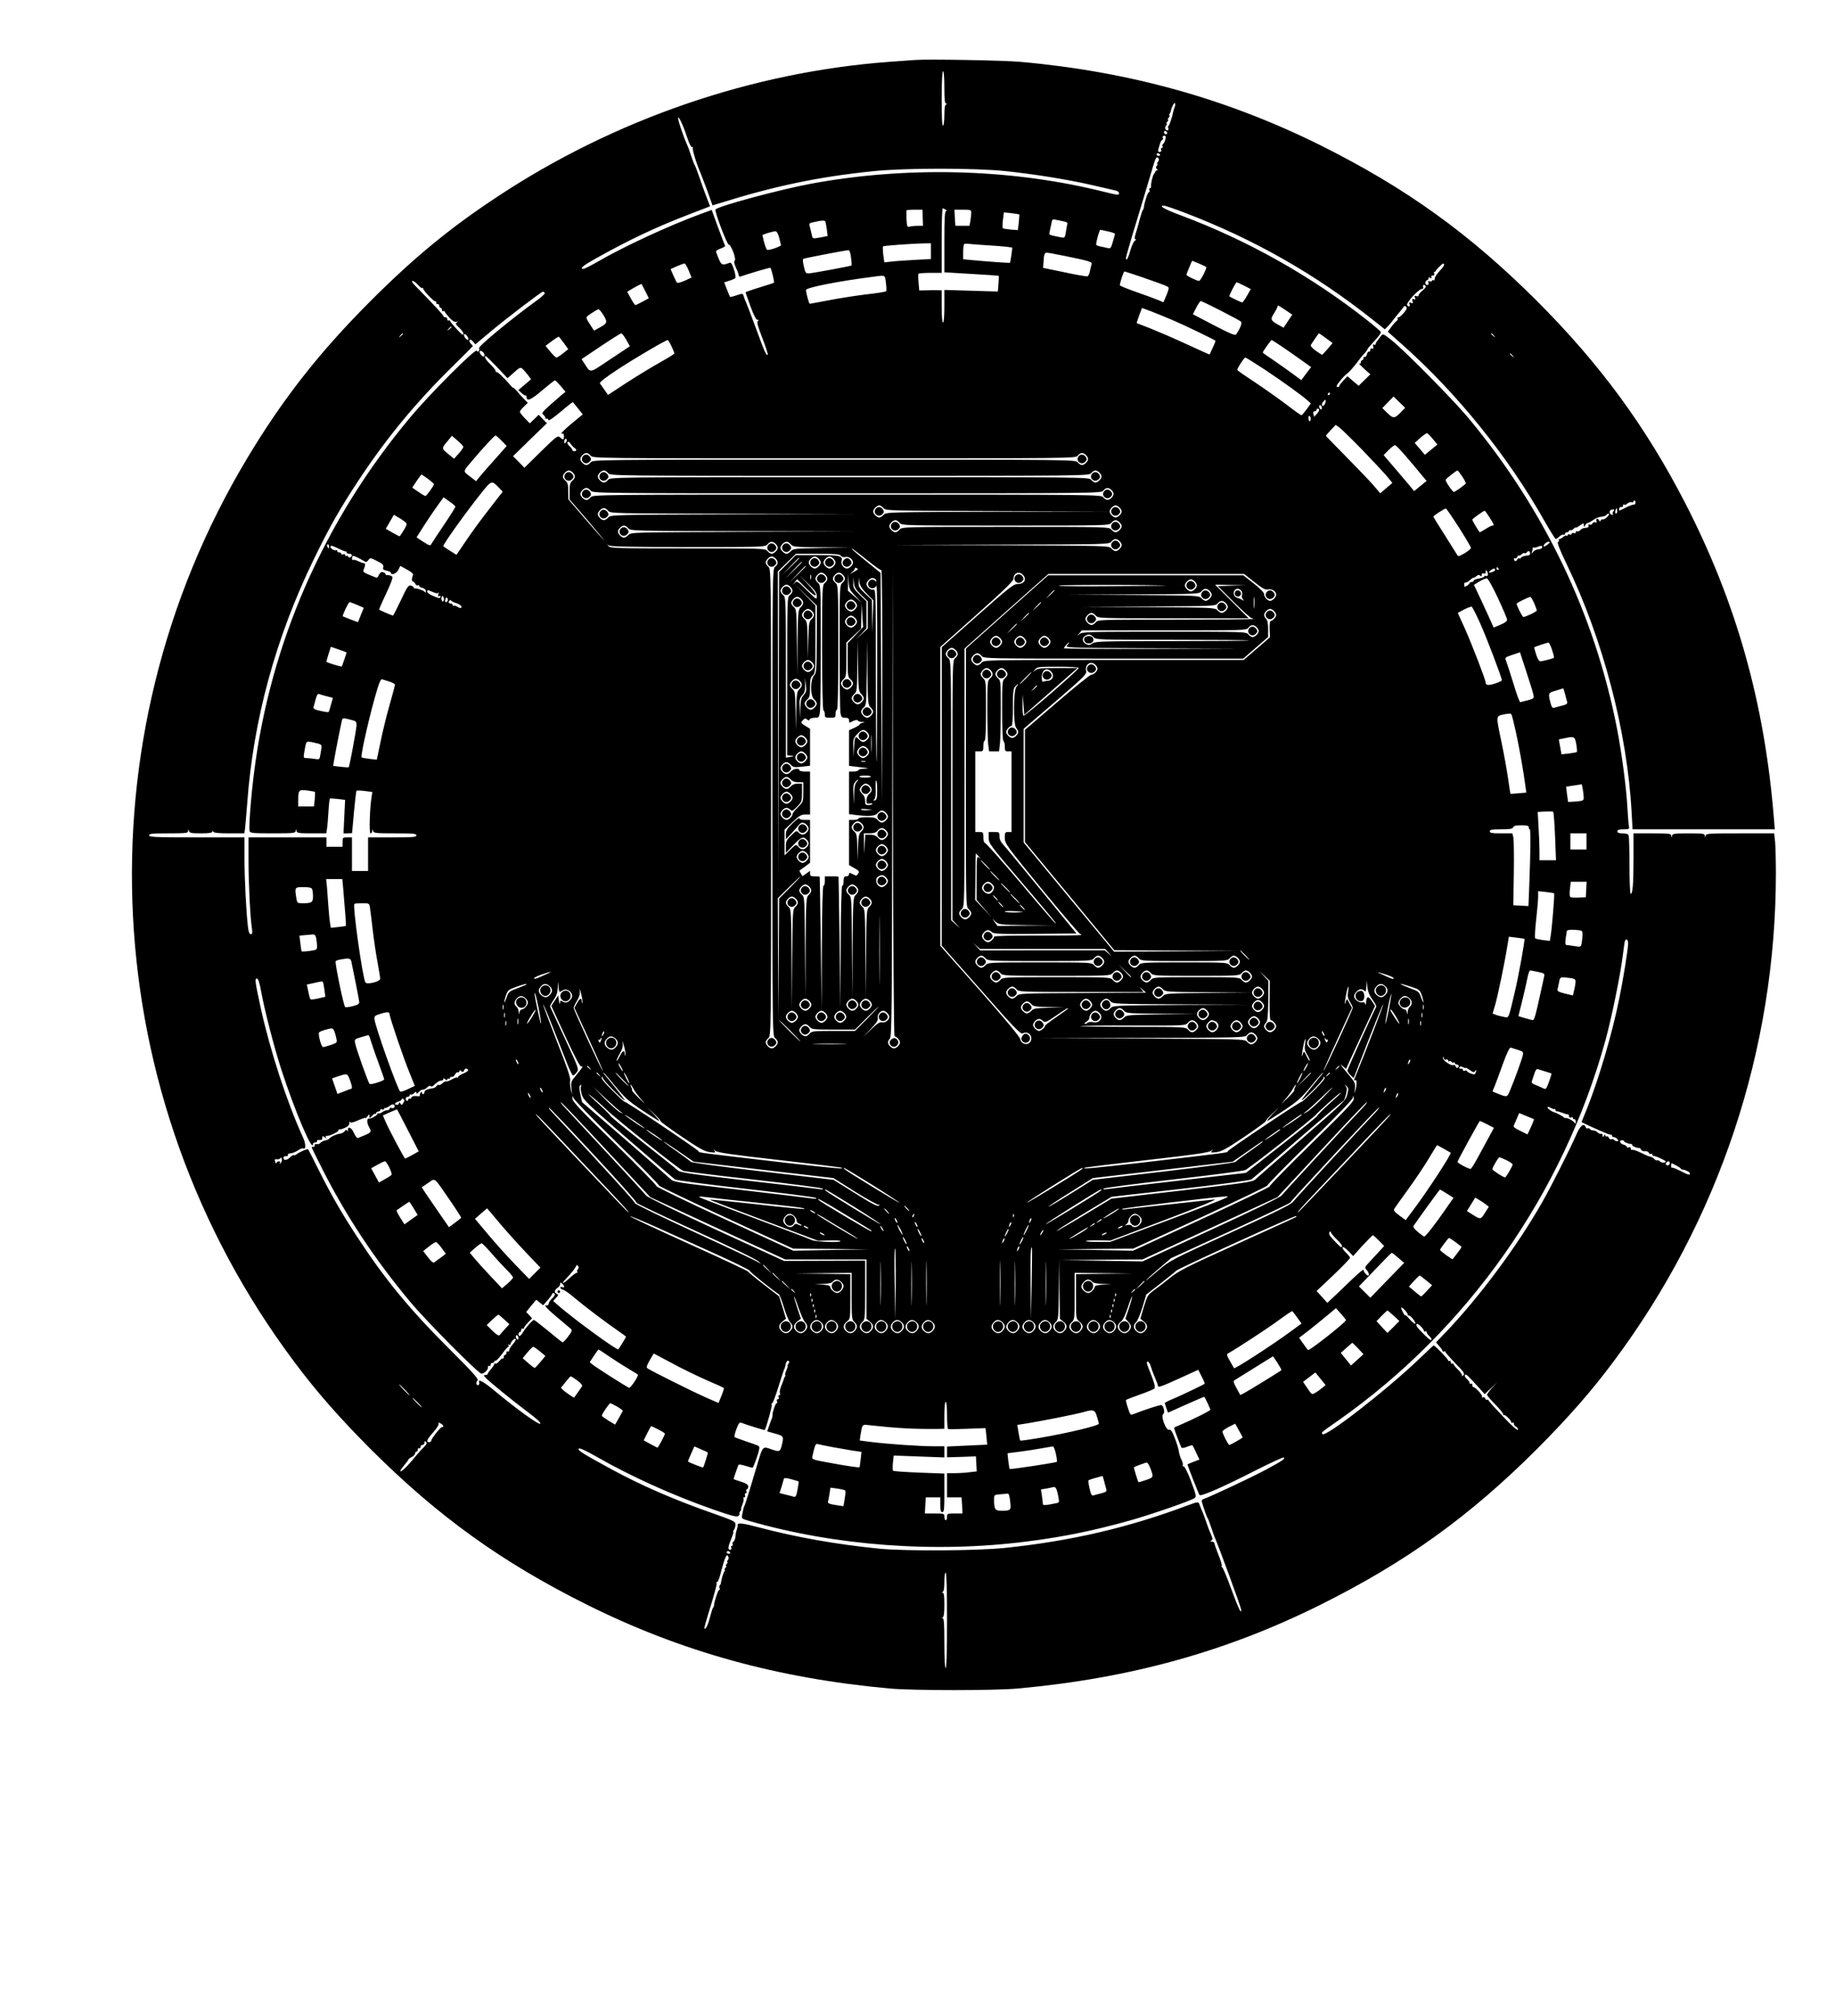 <?xml version="1.0" standalone="no"?>
<!DOCTYPE svg PUBLIC "-//W3C//DTD SVG 20010904//EN"
 "http://www.w3.org/TR/2001/REC-SVG-20010904/DTD/svg10.dtd">
<svg version="1.0" xmlns="http://www.w3.org/2000/svg"
 width="1366pt" height="1500pt" viewBox="0 0 1366 1500"
 preserveAspectRatio="xMidYMid meet">

<g transform="translate(0,1500) scale(0.1,-0.1)"
fill="#000000" stroke="none">
<path d="M6815 14554 c-27 -2 -115 -8 -195 -14 -1024 -76 -2048 -428 -2920
-1005 -349 -230 -619 -452 -941 -774 -381 -381 -654 -729 -918 -1169 -1261
-2100 -1124 -4756 348 -6722 166 -223 337 -417 570 -651 502 -501 975 -841
1611 -1158 701 -349 1417 -547 2250 -623 175 -16 785 -16 960 0 833 76 1549
274 2250 623 636 317 1109 657 1611 1158 233 234 404 428 570 651 785 1049
1208 2319 1209 3631 0 97 -3 204 -6 238 l-7 61 -253 0 c-232 0 -253 -1 -257
-17 -4 -17 -5 -17 -6 0 -1 15 -14 17 -120 17 -105 0 -120 -2 -124 -17 -4 -17
-5 -17 -6 0 -1 15 -15 17 -141 17 l-140 0 0 -187 c0 -192 -6 -263 -21 -263 -5
0 -9 94 -9 209 0 115 -3 216 -6 225 -4 11 -19 16 -45 16 -28 0 -39 4 -39 15 0
11 12 15 45 15 42 0 45 2 41 23 -3 12 -7 72 -11 132 -8 152 -41 400 -76 585
-165 853 -542 1642 -1112 2325 -114 135 -456 482 -562 569 -64 52 -71 55 -83
39 -7 -10 -19 -26 -27 -36 -8 -9 -15 -22 -15 -28 0 -5 -5 -7 -12 -3 -7 5 -9 0
-6 -14 4 -15 2 -19 -8 -15 -9 3 -14 -1 -14 -12 0 -9 -4 -14 -9 -11 -5 3 -12
-6 -15 -19 -4 -14 -11 -23 -16 -20 -6 3 -10 -1 -10 -9 0 -9 -4 -16 -10 -16 -5
0 -10 -7 -10 -16 0 -9 -5 -13 -12 -9 -7 4 9 -13 35 -37 l48 -43 -44 -43 -43
-42 -42 35 -41 36 -31 -32 c-16 -18 -30 -36 -30 -40 0 -5 -4 -9 -10 -9 -16 0
-12 13 15 45 26 32 27 33 66 67 14 13 38 41 55 63 16 22 41 54 56 70 16 17 28
33 28 37 0 3 15 22 33 41 45 48 67 76 67 86 0 4 -48 46 -107 92 -413 325 -884
590 -1378 775 -127 47 -174 74 -130 74 9 0 83 -25 163 -56 509 -195 964 -454
1389 -791 l92 -73 23 23 c13 13 36 41 52 63 17 21 33 41 36 44 3 3 13 15 22
28 12 18 17 20 26 9 8 -9 3 -21 -20 -47 -17 -19 -35 -34 -40 -32 -5 1 -7 -2
-4 -7 4 -5 1 -13 -6 -18 -7 -4 -25 -24 -40 -44 l-27 -37 107 -95 c406 -360
788 -833 1054 -1304 45 -79 85 -143 89 -143 5 0 17 8 27 18 10 10 24 16 30 14
7 -2 12 1 12 7 0 6 7 11 15 11 8 0 15 5 15 11 0 5 4 8 9 4 5 -3 17 2 25 11 9
8 16 13 16 9 0 -3 14 3 30 15 28 20 30 20 30 3 1 -17 1 -17 11 0 5 9 14 17 20
17 5 0 23 10 40 22 17 13 44 23 61 24 17 1 34 8 39 15 4 7 11 10 16 6 9 -9
-37 -48 -48 -41 -4 2 -10 -2 -13 -8 -5 -10 -7 -10 -12 0 -8 18 -27 15 -20 -4
5 -12 2 -15 -9 -10 -9 3 -18 -1 -21 -9 -3 -7 -12 -11 -20 -8 -9 3 -12 0 -9 -8
4 -10 -4 -15 -22 -16 -15 0 -32 -8 -37 -15 -6 -8 -17 -13 -23 -11 -7 3 -13 -1
-13 -7 0 -7 -7 -10 -15 -6 -8 3 -15 1 -15 -5 0 -6 -7 -9 -15 -5 -8 3 -15 1
-15 -5 0 -6 -4 -8 -9 -4 -5 3 -16 -2 -24 -10 -9 -8 -21 -15 -27 -15 -6 0 -9
-4 -6 -9 4 -5 0 -11 -6 -13 -9 -3 12 -56 64 -164 272 -563 452 -1252 484
-1848 l7 -126 530 0 529 0 -7 83 c-69 858 -280 1606 -660 2344 -293 569 -634
1034 -1104 1504 -502 501 -975 841 -1611 1158 -696 346 -1424 549 -2235 621
-120 11 -686 21 -780 14z m215 -204 c0 -89 3 -120 13 -121 10 0 10 -2 0 -6 -9
-3 -13 -29 -13 -78 0 -41 -4 -77 -10 -80 -7 -4 -10 65 -10 199 0 131 4 206 10
206 6 0 10 -47 10 -120z m1714 -148 c-4 -9 -8 -24 -10 -32 -8 -42 -28 -101
-35 -106 -4 -2 -6 -11 -2 -19 3 -8 0 -15 -5 -15 -18 0 -24 20 -12 35 7 8 9 15
5 15 -4 0 -2 7 5 15 7 8 9 15 5 15 -4 0 -2 7 5 15 7 8 9 15 6 15 -4 0 -4 6 1
13 4 6 8 17 9 22 5 28 27 68 31 57 3 -7 2 -20 -3 -30z m-3625 -235 c14 -41 27
-65 33 -61 6 4 8 2 5 -3 -6 -10 28 -123 57 -188 7 -16 30 -78 52 -136 l38
-107 46 14 c416 130 739 198 1146 240 232 25 760 25 989 1 224 -24 454 -61
635 -102 85 -20 167 -38 183 -42 15 -3 27 -12 27 -19 0 -19 3 -19 -161 21
-669 160 -1427 178 -2127 49 -238 -44 -701 -169 -716 -193 -8 -13 86 -261 99
-261 18 0 59 -112 44 -120 -7 -5 -4 -21 10 -53 12 -25 21 -51 21 -58 0 -6 6
-9 13 -6 41 15 220 68 222 65 8 -10 32 -109 26 -112 -3 -2 -52 -18 -108 -35
-57 -17 -103 -34 -103 -36 0 -3 17 -50 37 -105 25 -68 42 -100 52 -100 12 0
13 -2 3 -8 -10 -7 -2 -36 33 -127 25 -65 43 -120 40 -124 -10 -9 -22 17 -85
189 -34 91 -67 179 -74 195 -8 17 -17 40 -20 52 -7 21 -8 21 -52 6 -25 -8 -47
-14 -49 -12 -2 2 -13 27 -24 56 l-20 52 37 12 c20 6 41 15 45 19 5 4 1 33 -9
64 -13 40 -22 55 -32 51 -55 -21 -61 -19 -82 30 -11 26 -20 50 -20 55 0 5 16
14 35 21 19 7 34 16 33 19 -2 3 -25 64 -52 136 l-48 132 -82 -30 c-232 -85
-571 -241 -770 -357 -49 -28 -95 -51 -102 -51 -32 0 -8 21 84 73 254 142 447
234 707 334 l151 58 -29 75 c-16 41 -40 109 -54 150 -14 41 -29 80 -33 85 -4
6 -15 35 -25 65 -10 30 -23 69 -31 85 -30 67 -72 194 -66 200 8 7 41 -66 71
-158z m3568 37 c-9 -9 -28 6 -21 18 4 6 10 6 17 -1 6 -6 8 -13 4 -17z m-12
-41 c-3 -15 -11 -31 -17 -34 -6 -4 -7 -12 -4 -18 4 -6 2 -11 -4 -11 -7 0 -10
-7 -6 -15 3 -9 0 -15 -9 -15 -18 0 -18 2 -3 51 6 22 15 39 21 39 5 0 7 7 3 15
-3 9 0 15 10 15 13 0 15 -6 9 -27z m-40 -113 c3 -5 -1 -10 -9 -10 -9 0 -16 5
-16 10 0 6 4 10 9 10 6 0 13 -4 16 -10z m-10 -30 c4 -6 1 -17 -5 -25 -7 -8 -9
-15 -5 -15 4 0 3 -6 -4 -13 -8 -10 -7 -17 2 -26 6 -7 8 -11 2 -9 -5 2 -12 -1
-13 -7 -2 -5 -7 -14 -12 -20 -10 -13 -25 -76 -21 -92 1 -7 -3 -13 -8 -13 -6 0
-8 -7 -5 -15 4 -8 2 -15 -4 -15 -9 0 -36 -86 -37 -115 0 -5 -3 -12 -6 -15 -4
-3 -14 -32 -23 -65 -8 -33 -22 -81 -30 -107 -11 -36 -12 -48 -3 -48 7 0 5 -5
-4 -10 -9 -5 -25 -39 -35 -75 -10 -36 -22 -65 -26 -65 -14 0 -15 -5 117 430
34 113 70 233 80 268 18 61 27 73 40 52z m-1585 -380 c10 -6 11 -10 3 -10 -10
0 -13 -52 -13 -228 l0 -228 201 -12 c111 -6 203 -13 204 -14 1 -2 0 -29 -2
-60 l-5 -57 -199 6 -199 6 0 -121 c0 -75 -4 -122 -10 -122 -6 0 -10 47 -10
120 l0 120 -37 1 c-21 0 -59 0 -84 -1 l-46 -1 -5 58 c-3 32 -4 61 -1 66 2 4
42 7 89 7 l84 0 0 240 c0 132 3 240 8 240 4 0 14 -5 22 -10z m-171 -60 l2 -60
-38 0 c-21 0 -48 -3 -60 -6 -20 -5 -21 -2 -25 56 -1 34 -1 64 1 66 2 2 30 4
61 4 l57 0 2 -60z m361 38 c0 -13 -3 -40 -6 -60 l-7 -38 -52 0 -53 0 -4 60 -3
60 63 0 c58 0 62 -2 62 -22z m358 -13 c1 -1 -1 -28 -4 -60 l-7 -57 -53 4 c-30
3 -56 7 -59 10 -3 3 -3 31 1 62 l7 56 56 -6 c31 -4 57 -8 59 -9z m325 -51 c25
-4 36 -11 33 -19 -2 -7 -8 -34 -11 -59 -7 -45 -9 -47 -36 -42 -94 19 -91 17
-86 39 3 12 9 39 13 60 5 33 10 38 28 33 11 -2 38 -8 59 -12z m-1770 -1 c3 -5
8 -31 12 -59 l6 -50 -56 -11 c-55 -10 -56 -9 -61 16 -3 14 -10 41 -14 59 -9
34 -13 31 55 45 34 8 54 7 58 0z m2106 -75 c28 -6 51 -14 51 -18 0 -3 -7 -30
-16 -59 -14 -49 -17 -52 -41 -46 -14 3 -38 9 -54 12 -16 3 -29 9 -29 13 0 23
24 110 31 110 4 0 30 -5 58 -12z m-2449 -45 c7 -27 13 -52 14 -57 1 -8 -76
-36 -101 -36 -8 0 -26 50 -37 110 -1 5 72 28 95 29 11 1 20 -14 29 -46z m1130
-102 l0 -58 -127 -7 c-71 -4 -149 -9 -174 -13 l-46 -5 -8 57 c-3 31 -4 59 -2
62 6 5 193 19 295 22 l62 1 0 -59z m423 44 c53 -3 117 -8 140 -11 l43 -6 -7
-55 c-4 -30 -9 -56 -11 -58 -3 -3 -180 10 -295 21 l-53 5 0 53 c0 29 3 56 7
59 3 4 22 5 42 2 20 -2 80 -7 134 -10z m-1018 -90 c4 -31 6 -58 4 -60 -6 -5
-290 -58 -319 -59 -21 -1 -26 5 -36 52 -7 28 -9 54 -5 56 8 5 294 60 338 65 7
0 14 -21 18 -54z m1595 10 c177 -36 203 -44 196 -60 -2 -7 -8 -30 -12 -50 -3
-20 -12 -38 -18 -41 -6 -2 -83 11 -171 30 l-160 33 3 44 c3 56 8 69 25 69 8 0
70 -11 137 -25z m996 -56 c27 -12 51 -23 53 -25 8 -7 -42 -104 -53 -104 -20 1
-98 40 -94 47 1 5 11 29 22 56 10 26 20 47 21 47 1 0 24 -10 51 -21z m-3799
-52 l21 -52 -50 -23 c-28 -13 -54 -19 -58 -15 -4 4 -17 29 -28 55 l-20 46 46
21 c26 11 52 20 57 21 6 0 20 -24 32 -53z m5623 43 c0 -5 -8 -18 -17 -28 -37
-39 -53 -63 -53 -78 0 -8 -4 -12 -10 -9 -5 3 -10 2 -10 -4 0 -6 -8 -7 -17 -4
-12 5 -15 2 -10 -10 4 -11 1 -17 -8 -17 -20 0 -19 29 0 36 8 4 12 10 9 15 -3
5 3 6 12 2 12 -4 15 -3 10 5 -4 7 -1 12 9 12 11 0 15 5 11 15 -3 8 -2 14 2 12
4 -1 7 0 7 3 1 8 49 58 58 59 4 1 7 -3 7 -9z m-2258 -89 c199 -69 208 -73 208
-86 0 -7 -9 -34 -20 -59 l-19 -45 -38 16 c-21 9 -94 36 -163 60 -69 24 -125
47 -124 51 5 33 28 102 35 102 4 0 58 -18 121 -39z m-1897 -46 c4 -31 5 -59 1
-62 -3 -4 -72 -15 -154 -24 -81 -10 -206 -30 -278 -44 -72 -14 -133 -25 -136
-25 -6 0 -28 81 -28 102 0 19 246 67 515 101 76 10 73 12 80 -48z m-3483 -15
c14 -16 28 -26 32 -23 3 4 6 2 6 -4 0 -14 81 -99 91 -95 5 1 8 -4 7 -10 -2 -7
3 -12 10 -10 6 1 12 -5 12 -13 0 -8 5 -15 10 -15 6 0 10 -7 10 -16 0 -8 5 -12
10 -9 6 3 10 3 10 -2 0 -4 16 -25 34 -45 24 -26 40 -36 53 -32 14 5 15 4 4 -4
-12 -9 -9 -16 17 -40 29 -28 41 -52 26 -52 -9 0 -94 93 -94 103 0 5 -4 5 -10
2 -5 -3 -10 1 -10 9 0 9 -7 16 -15 16 -8 0 -15 4 -15 9 0 8 -59 72 -208 224
-23 23 -31 37 -21 37 8 0 26 -13 41 -30z m6149 -5 l50 -26 -28 -49 c-15 -28
-32 -50 -36 -50 -7 0 -87 38 -95 45 -5 4 47 105 54 105 2 0 27 -11 55 -25z
m-4457 -42 l26 -52 -46 -25 c-26 -14 -50 -26 -54 -26 -4 0 -19 22 -34 50 l-27
49 23 14 c28 18 82 46 84 44 1 -1 13 -25 28 -54z m5810 38 c3 -5 -8 -19 -24
-32 -16 -13 -30 -29 -30 -36 0 -7 -7 -10 -17 -6 -13 5 -15 2 -10 -11 6 -14 3
-17 -9 -12 -12 4 -14 1 -9 -14 5 -16 3 -19 -11 -13 -13 5 -16 3 -11 -10 7 -18
-8 -24 -18 -7 -10 16 85 120 110 120 9 0 12 6 9 15 -7 16 11 21 20 6z m-6559
-51 c3 -5 -24 -31 -61 -57 -178 -128 -437 -341 -428 -354 3 -5 2 -14 -2 -20
-4 -8 -9 -7 -15 2 -10 18 -352 -324 -495 -496 -642 -767 -1042 -1678 -1163
-2645 -23 -179 -40 -405 -33 -432 4 -16 21 -18 173 -18 154 0 169 2 170 18 1
16 2 16 6 0 4 -16 18 -18 113 -18 l109 0 5 33 c3 17 8 75 11 127 3 52 8 96 10
98 2 3 29 1 59 -2 l55 -7 -6 -125 -6 -124 31 0 c18 0 32 1 33 3 0 1 6 71 14
156 8 84 16 155 19 158 3 3 31 2 62 -2 l56 -7 -6 -37 c-14 -88 -19 -271 -8
-271 7 0 13 8 13 18 1 16 2 16 6 0 4 -16 20 -18 164 -18 135 0 159 -2 159 -15
0 -13 -27 -15 -180 -15 l-180 0 0 -125 0 -125 -60 0 -60 0 0 125 0 125 -35 0
c-33 0 -35 -2 -35 -35 l0 -35 -60 0 -60 0 0 35 0 35 -290 0 -290 0 0 -177 c0
-169 13 -424 26 -505 4 -30 2 -38 -9 -38 -10 0 -17 16 -21 53 -13 105 -26 356
-26 510 l0 157 -355 0 c-309 0 -355 2 -355 15 0 13 23 15 145 15 131 0 145 2
146 18 1 16 2 16 6 0 4 -15 17 -18 89 -18 60 0 84 4 85 13 0 10 2 10 6 0 3 -9
37 -13 118 -13 l114 0 5 33 c2 17 9 102 16 187 45 623 211 1232 494 1815 124
254 194 377 341 600 202 305 420 570 694 839 83 81 151 150 151 151 0 2 -7 11
-16 19 -8 9 -12 21 -9 26 4 7 14 3 26 -11 l18 -21 113 95 c116 97 378 297 390
297 4 0 10 -4 13 -10z m5032 -131 c76 -39 143 -75 150 -81 12 -9 -2 -47 -35
-96 -7 -10 -44 5 -165 68 l-157 82 25 49 c14 27 29 49 34 49 5 0 72 -32 148
-71z m490 -1 l43 -29 -33 -49 -32 -48 -38 21 c-59 33 -62 40 -33 86 14 22 26
45 26 51 0 12 6 9 67 -32z m-847 -70 c78 -33 307 -143 318 -153 2 -1 -7 -25
-20 -51 -12 -27 -23 -50 -23 -51 -1 -2 -78 33 -171 76 -93 43 -214 95 -269
117 -55 21 -101 39 -103 40 -1 1 7 26 18 57 l21 56 67 -25 c37 -14 110 -44
162 -66z m-4237 36 c31 -52 29 -58 -31 -92 l-40 -22 -16 25 c-52 81 -52 70 -4
104 24 16 48 30 53 30 6 0 23 -20 38 -45z m-1133 -88 c0 -2 -8 -10 -17 -17
-16 -13 -17 -12 -4 4 13 16 21 21 21 13z m-360 -50 c0 -2 -8 -10 -17 -17 -16
-13 -17 -12 -4 4 13 16 21 21 21 13z m486 -43 c-9 -9 -38 26 -31 38 5 6 13 3
22 -11 8 -12 13 -24 9 -27z m1176 -1 l27 -48 -146 -97 c-164 -109 -143 -106
-196 -26 l-18 27 143 96 c79 53 148 96 153 96 6 0 22 -22 37 -48z m5209 12
l49 -36 -37 -44 c-21 -24 -39 -44 -41 -44 -2 0 -23 14 -48 31 -26 19 -40 36
-36 43 29 45 58 86 61 86 2 0 25 -16 52 -36z m1250 19 c13 -16 12 -17 -3 -4
-17 13 -22 21 -14 21 2 0 10 -8 17 -17z m-6923 -56 l32 -45 -39 -31 c-21 -17
-43 -31 -49 -31 -5 0 -26 20 -45 43 l-36 44 47 35 c26 20 49 34 52 33 3 -2 20
-24 38 -48z m800 -22 c12 -25 22 -49 22 -54 0 -5 -47 -34 -103 -65 -57 -32
-168 -99 -247 -150 l-144 -94 -26 37 c-14 20 -29 42 -34 48 -5 9 38 42 136
107 126 82 353 216 369 216 3 0 15 -20 27 -45z m4535 3 c34 -22 99 -68 144
-100 l83 -59 -37 -49 -36 -48 -71 52 c-39 29 -104 74 -143 101 -40 26 -73 50
-73 52 0 8 61 93 66 93 3 0 33 -19 67 -42z m-5933 -53 c6 -8 9 -19 5 -25 -7
-11 -34 15 -35 33 0 12 17 8 30 -8z m7661 -22 c13 -16 12 -17 -3 -4 -17 13
-22 21 -14 21 2 0 10 -8 17 -17z m-7560 -85 l77 -82 47 42 c46 41 49 42 68 25
10 -10 28 -31 40 -47 l20 -28 -47 -40 -47 -40 23 -22 c12 -11 26 -20 30 -18 5
1 8 -4 8 -12 0 -35 34 -21 116 50 48 40 90 74 95 74 4 0 23 -19 43 -42 l36
-43 -23 -18 c-12 -10 -53 -46 -91 -79 -60 -54 -66 -63 -52 -73 9 -7 16 -18 16
-24 0 -7 4 -10 9 -6 5 3 11 -1 13 -9 2 -9 34 12 92 61 48 41 89 73 91 71 2 -2
19 -23 38 -47 l35 -44 -79 -65 c-43 -36 -79 -70 -79 -74 0 -5 4 -7 9 -4 5 3 9
-6 9 -19 0 -29 -5 -31 -29 -9 -17 15 -26 9 -142 -105 l-123 -121 -42 43 -43
43 126 123 126 122 -31 32 -30 31 -33 -32 -33 -32 -37 38 c-20 21 -37 42 -37
48 0 6 13 23 29 38 l30 29 -27 27 c-15 15 -39 42 -54 60 -16 18 -28 29 -28 25
0 -3 -11 7 -25 24 -44 51 -94 99 -100 93 -3 -3 -5 0 -5 7 0 7 -18 30 -40 51
-36 35 -50 60 -33 60 3 0 41 -37 84 -82z m5716 -19 c132 -88 274 -190 320
-231 l21 -20 -31 -43 c-18 -24 -35 -44 -39 -44 -4 -1 -53 34 -110 78 -57 43
-163 118 -235 166 -73 48 -133 89 -133 93 0 12 51 92 60 92 5 0 71 -41 147
-91z m483 -179 c0 -5 -5 -10 -11 -10 -5 0 -7 5 -4 10 3 6 8 10 11 10 2 0 4 -4
4 -10z m532 -133 c-49 -52 -60 -53 -103 -11 l-39 38 42 43 42 43 43 -42 43
-42 -28 -29z m-567 64 c-7 -22 -25 -29 -25 -11 0 12 23 40 28 35 2 -2 1 -13
-3 -24z m-25 -37 c0 -8 -4 -12 -10 -9 -5 3 -10 13 -10 21 0 8 5 12 10 9 6 -3
10 -13 10 -21z m-20 -14 c0 -6 -8 -20 -19 -31 l-18 -20 -6 21 c-3 13 0 20 9
20 8 0 14 5 14 10 0 6 5 10 10 10 6 0 10 -5 10 -10z m-63 -70 c-2 -24 -17 -15
-17 11 0 11 4 18 9 14 6 -3 9 -14 8 -25z m385 -228 c79 -82 162 -171 184 -197
l39 -48 -45 -38 -45 -39 -54 63 c-30 34 -121 129 -203 212 -81 82 -148 151
-148 153 0 1 16 21 36 42 l37 39 27 -19 c14 -10 92 -86 172 -168z m525 81 l33
-40 -46 -38 -47 -39 -38 45 -38 44 42 37 c23 21 46 36 51 35 5 -2 24 -21 43
-44z m-7218 -58 c0 -5 -15 -28 -34 -49 l-35 -39 -45 37 c-49 40 -49 40 -1 97
l30 37 43 -37 c23 -20 42 -40 42 -46z m285 46 l38 -39 -83 -94 c-46 -51 -98
-110 -115 -131 l-30 -37 -47 36 c-53 42 -56 29 33 134 75 88 151 170 159 170
4 0 24 -18 45 -39z m477 -14 c-8 -8 -11 -7 -11 4 0 20 13 34 18 19 3 -7 -1
-17 -7 -23z m66 -40 c18 -11 16 -24 -2 -24 -8 0 -15 5 -15 10 0 5 -9 18 -21
28 -11 10 -18 23 -14 29 5 8 13 3 23 -12 9 -13 22 -27 29 -31z m6189 -62 c38
-44 88 -103 111 -132 l43 -51 -47 -38 -46 -38 -36 44 c-20 24 -71 84 -114 134
l-77 90 37 38 c21 21 43 37 49 36 6 -2 43 -39 80 -83z m-6069 5 c17 -20 30
-20 1813 -20 1783 0 1796 0 1813 20 9 11 23 20 31 20 18 0 46 -27 46 -45 0
-18 -28 -45 -46 -45 -8 0 -22 9 -31 20 -17 20 -30 20 -1813 20 -1783 0 -1796
0 -1813 -20 -9 -11 -23 -20 -31 -20 -18 0 -46 27 -46 45 0 18 28 45 46 45 8 0
22 -9 31 -20z m-133 -126 c21 -21 20 -41 -4 -61 -16 -14 -20 -30 -20 -78 l0
-60 142 -165 c77 -91 129 -154 115 -140 -14 14 -80 88 -146 165 l-120 140 -1
60 c0 48 -4 64 -20 78 -11 9 -20 23 -20 31 0 18 27 46 45 46 7 0 21 -7 29 -16z
m263 -4 c17 -20 30 -20 1798 -20 1768 0 1781 0 1798 20 9 11 23 20 31 20 18 0
46 -27 46 -45 0 -18 -28 -45 -46 -45 -8 0 -22 9 -31 20 -17 20 -30 20 -1798
20 -1768 0 -1781 0 -1798 -20 -9 -11 -23 -20 -31 -20 -18 0 -46 27 -46 45 0
18 28 45 46 45 8 0 22 -9 31 -20z m6358 -25 c17 -25 28 -48 26 -52 -7 -12 -80
-63 -88 -63 -11 1 -65 80 -61 90 3 10 79 69 88 70 3 0 19 -21 35 -45z m-7700
-17 c24 -18 44 -36 45 -40 0 -12 -54 -87 -63 -88 -5 0 -29 14 -53 31 l-45 31
17 26 c25 39 49 71 52 72 2 0 23 -15 47 -32z m529 -66 l28 -30 -96 -124 c-53
-67 -131 -173 -172 -234 l-76 -112 -49 31 c-27 16 -49 32 -49 34 0 17 168 251
283 395 76 95 77 96 131 40z m683 -22 c17 -20 30 -20 1908 -20 1878 0 1891 0
1908 20 20 24 40 25 61 4 20 -20 20 -38 0 -58 -21 -21 -41 -20 -61 4 -17 20
-30 20 -1908 20 -1878 0 -1891 0 -1908 -20 -9 -11 -23 -20 -31 -20 -18 0 -46
27 -46 45 0 18 28 45 46 45 8 0 22 -9 31 -20z m-1007 -120 c0 -4 -37 -64 -83
-132 -46 -67 -88 -132 -94 -142 -10 -19 -13 -18 -62 13 l-50 33 26 41 c38 62
101 155 140 209 l35 48 44 -31 c24 -16 44 -34 44 -39z m8784 25 c-4 -8 -9 -13
-13 -10 -4 2 -29 -7 -56 -20 -57 -29 -52 -28 -52 -10 0 8 7 14 16 13 9 -2 15
3 13 10 -1 8 2 11 8 7 6 -3 17 1 25 9 9 8 22 13 30 10 8 -4 15 -1 15 6 0 6 4
9 10 5 5 -3 7 -12 4 -20z m-5597 -35 c17 -20 31 -20 848 -22 l830 -3 -829 -2
c-814 -3 -830 -3 -848 -23 -10 -11 -25 -20 -33 -20 -17 0 -45 27 -45 45 0 18
28 45 46 45 8 0 22 -9 31 -20z m1757 4 c9 -8 16 -22 16 -29 0 -7 -7 -21 -16
-29 -8 -9 -22 -16 -29 -16 -7 0 -21 7 -29 16 -9 8 -16 22 -16 29 0 7 7 21 16
29 8 9 22 16 29 16 7 0 21 -7 29 -16z m-3807 -24 c17 -20 31 -20 928 -22 l910
-3 -909 -2 c-894 -3 -910 -3 -928 -23 -10 -11 -25 -20 -33 -20 -17 0 -45 27
-45 45 0 18 28 45 46 45 8 0 22 -9 31 -20z m6334 -125 c49 -77 89 -145 89
-151 0 -7 -21 -24 -47 -40 -44 -25 -48 -26 -57 -10 -6 10 -48 76 -93 148 -46
72 -83 132 -83 134 0 7 86 63 94 61 4 -2 48 -66 97 -142z m1175 108 c-11 -11
-17 4 -9 23 7 18 8 18 11 1 2 -10 1 -21 -2 -24z m-25 14 c-6 -8 -8 -17 -4 -20
3 -4 1 -7 -5 -7 -15 0 -25 18 -17 30 3 6 13 10 22 10 12 0 13 -3 4 -13z m-922
-47 c34 -55 36 -60 21 -60 -6 0 -28 -11 -50 -25 -22 -14 -42 -25 -44 -25 -5 0
-56 86 -56 94 0 6 82 65 92 66 3 0 20 -23 37 -50z m-8070 -36 c12 -11 10 -20
-13 -58 -15 -25 -29 -46 -32 -46 -2 0 -27 13 -54 28 l-48 28 30 52 30 52 36
-21 c21 -12 43 -28 51 -35z m3678 -4 c17 -20 30 -20 788 -20 758 0 771 0 788
20 9 11 23 20 31 20 18 0 46 -27 46 -45 0 -18 -28 -45 -46 -45 -8 0 -22 9 -31
20 -17 20 -30 20 -788 20 -758 0 -771 0 -788 -20 -9 -11 -23 -20 -31 -20 -18
0 -46 27 -46 45 0 18 28 45 46 45 8 0 22 -9 31 -20z m-2020 -40 c17 -20 31
-20 848 -22 l830 -3 -829 -2 c-814 -3 -830 -3 -848 -23 -10 -11 -25 -20 -33
-20 -17 0 -45 27 -45 45 0 18 28 45 46 45 8 0 22 -9 31 -20z m3657 -96 c9 -8
16 -22 16 -29 0 -18 -28 -45 -45 -45 -8 0 -23 9 -33 20 -18 20 -34 20 -828 23
l-809 2 810 3 c797 2 811 2 828 22 20 24 40 25 61 4z m-2560 -20 c9 -8 16 -22
16 -29 0 -18 -28 -45 -46 -45 -8 0 -22 9 -31 20 -17 20 -30 20 -594 20 -537 0
-577 1 -590 18 -11 14 -11 15 1 5 11 -10 143 -13 590 -13 563 0 576 0 593 20
20 24 40 25 61 4z m113 -4 c16 -19 31 -20 233 -22 l215 -3 -214 -2 c-199 -3
-216 -5 -233 -23 -10 -11 -25 -20 -33 -20 -17 0 -45 27 -45 45 0 18 28 45 46
45 8 0 22 -9 31 -20z m5634 -1 c-13 -11 -26 -17 -29 -14 -8 8 20 35 37 35 12
-1 11 -5 -8 -21z m-9071 -14 c0 -8 -2 -15 -4 -15 -2 0 -6 7 -10 15 -3 8 -1 15
4 15 6 0 10 -7 10 -15z m71 -17 c24 -12 47 -21 52 -20 4 1 7 -2 7 -8 0 -5 9
-10 20 -10 22 0 27 -15 8 -26 -6 -4 -14 -2 -16 4 -2 7 -8 10 -13 6 -5 -3 -9 0
-9 6 0 7 -7 10 -15 6 -8 -3 -15 -1 -15 4 0 6 -7 10 -15 10 -8 0 -15 5 -15 12
0 6 -3 8 -6 5 -9 -8 -44 11 -44 23 0 15 12 12 61 -12z m8959 10 c0 -7 -12 -14
-27 -15 -15 0 -33 -9 -41 -20 -14 -17 -14 -17 -8 0 3 10 6 23 6 28 0 6 3 8 8
6 4 -3 16 -1 27 4 29 11 35 11 35 -3z m-5021 -98 c51 -41 97 -74 102 -72 5 1
8 -366 7 -865 l-3 -868 -5 857 -5 856 -95 77 c-52 42 -102 84 -110 92 -29 30
13 0 109 -77z m4931 55 c0 -8 -3 -15 -7 -16 -33 -3 -59 -11 -61 -19 -2 -6 -8
-8 -13 -4 -5 3 -12 -2 -15 -10 -6 -16 -24 -12 -24 5 0 6 4 8 9 5 5 -3 12 1 15
10 4 9 9 14 12 11 4 -3 13 1 21 9 8 8 18 12 23 9 5 -3 11 -1 15 5 9 15 25 12
25 -5z m-5130 -20 c7 -9 21 -13 35 -9 24 6 55 -17 55 -41 0 -18 -27 -45 -45
-45 -23 0 -47 31 -41 53 11 42 -7 47 -178 47 l-162 0 -62 -63 -62 -62 -3
-1135 -2 -1135 -3 1136 -2 1137 68 66 67 66 161 0 c131 0 164 -3 174 -15z
m-3538 -46 c4 -2 13 4 21 15 13 18 15 17 64 -8 42 -21 50 -29 46 -46 -4 -16 1
-21 26 -26 17 -4 31 -10 31 -15 0 -22 41 -7 55 21 l15 30 50 -28 c35 -19 48
-31 44 -42 -10 -23 -10 -45 0 -47 5 0 13 -8 18 -17 5 -9 13 -14 19 -11 5 4 9
2 9 -3 0 -6 11 -13 25 -16 15 -4 25 -13 25 -24 0 -10 -3 -13 -8 -6 -7 11 -60
29 -74 26 -5 -1 -8 2 -8 7 0 5 -9 11 -21 14 -18 5 -28 -8 -75 -109 -30 -63
-56 -114 -59 -114 -5 0 -99 40 -103 44 -1 2 22 56 53 121 42 90 52 120 43 127
-13 8 -27 11 -40 9 -5 0 -8 3 -8 8 0 5 -9 11 -19 14 -13 3 -22 -3 -30 -20 -6
-14 -15 -23 -19 -21 -4 2 -29 12 -55 22 -37 15 -46 23 -41 35 15 37 16 51 3
51 -8 0 -27 7 -43 15 -15 8 -32 12 -37 9 -10 -6 -12 19 -3 29 5 5 34 -8 96
-44z m3052 25 c21 -21 20 -41 -4 -61 -20 -17 -20 -30 -20 -1753 0 -1723 0
-1736 20 -1753 11 -9 20 -23 20 -31 0 -18 -27 -46 -45 -46 -18 0 -45 28 -45
46 0 8 9 22 20 31 20 17 20 30 20 1753 0 1723 0 1736 -20 1753 -11 9 -20 23
-20 31 0 18 27 46 45 46 7 0 21 -7 29 -16z m320 0 c9 -8 16 -22 16 -29 0 -7
-7 -21 -16 -29 -8 -9 -22 -16 -29 -16 -7 0 -21 7 -29 16 -9 8 -16 22 -16 29 0
7 7 21 16 29 8 9 22 16 29 16 7 0 21 -7 29 -16z m110 0 c9 -8 16 -22 16 -29 0
-7 -7 -21 -16 -29 -8 -9 -22 -16 -29 -16 -7 0 -21 7 -29 16 -9 8 -16 22 -16
29 0 7 7 21 16 29 8 9 22 16 29 16 7 0 21 -7 29 -16z m-254 3 c0 -1 -28 -29
-62 -62 l-63 -60 60 63 c55 58 65 67 65 59z m20 -30 c0 -1 -28 -29 -62 -62
l-63 -60 60 63 c55 58 65 67 65 59z m30 -30 c0 -1 -28 -29 -62 -62 l-63 -60
60 63 c55 58 65 67 65 59z m659 -3497 c14 0 41 -30 41 -45 0 -18 -27 -45 -45
-45 -18 0 -45 27 -45 45 0 7 7 20 15 29 13 13 15 225 17 1768 l3 1753 2 -1752
c2 -1067 7 -1753 12 -1753z m-281 3468 c-7 -5 -22 -13 -33 -19 l-20 -10 20 16
c11 9 19 20 18 25 -2 5 4 7 13 3 13 -5 13 -7 2 -15z m4777 12 c3 -5 1 -10 -4
-10 -6 0 -11 5 -11 10 0 6 2 10 4 10 3 0 8 -4 11 -10z m-25 -9 c0 -10 -24 -21
-43 -21 -7 0 -3 7 7 15 22 17 36 19 36 6z m-55 -41 c-4 -6 -11 -8 -16 -5 -5 4
-9 2 -9 -3 0 -5 -18 -12 -40 -16 -22 -3 -40 -11 -40 -16 0 -6 -7 -10 -15 -10
-8 0 -15 -3 -15 -8 0 -4 -9 -13 -20 -20 -18 -11 -20 -10 -20 9 0 11 4 18 8 15
5 -3 20 5 33 17 13 12 26 21 29 19 3 -1 12 4 21 12 12 10 20 11 28 3 8 -8 11
-6 11 6 0 10 5 14 15 11 10 -4 15 0 15 12 1 18 1 18 11 1 5 -9 7 -22 4 -27z
m-4931 4 c21 -21 20 -41 -4 -61 -19 -17 -20 -30 -20 -480 0 -297 4 -464 10
-468 6 -3 10 -17 10 -31 0 -21 4 -24 40 -24 38 0 40 2 40 30 0 17 5 30 10 30
7 0 10 161 10 463 0 450 -1 463 -20 480 -11 9 -20 23 -20 31 0 18 27 46 45 46
18 0 45 -28 45 -46 0 -8 -9 -22 -20 -31 -19 -17 -20 -30 -20 -473 0 -250 3
-472 6 -492 6 -34 10 -38 35 -38 22 0 29 -5 29 -20 0 -19 2 -20 29 -5 19 9 32
11 36 5 3 -6 18 -11 33 -11 24 -2 24 -2 5 -6 -13 -2 -23 -8 -23 -12 0 -4 -18
-16 -40 -26 l-40 -18 0 -133 0 -132 83 -10 c65 -7 72 -9 35 -11 -27 0 -48 -5
-48 -11 0 -5 -16 -10 -35 -10 l-35 0 0 -159 0 -158 53 -7 c98 -11 141 -8 160
14 9 11 23 20 31 20 18 0 46 -27 46 -45 0 -18 -28 -45 -46 -45 -8 0 -22 9 -31
20 -14 16 -30 20 -80 20 -35 0 -63 -4 -63 -10 0 -5 -16 -10 -35 -10 l-35 0 0
-168 0 -168 40 -23 c35 -19 38 -24 28 -41 -11 -17 -14 -17 -40 -4 -25 13 -28
13 -28 -1 0 -8 -9 -15 -20 -15 -16 0 -20 -7 -20 -35 0 -19 -4 -35 -10 -35 -6
0 -11 -162 -12 -462 l-2 -463 -6 495 c-4 272 -7 496 -8 498 -1 1 -24 2 -52 2
l-50 0 0 -35 c0 -19 -4 -35 -10 -35 -6 0 -11 -162 -12 -462 l-2 -463 -6 495
c-4 272 -7 496 -8 498 -1 1 -18 2 -37 2 -29 0 -35 4 -35 21 l0 20 -28 -20 -28
-20 -13 21 c-7 11 -11 21 -9 22 2 1 20 14 41 29 l37 28 0 160 0 159 -40 0
c-25 0 -40 5 -40 12 0 7 -22 -10 -50 -37 -42 -41 -50 -55 -50 -85 l0 -35 43
46 c23 26 48 54 55 63 16 20 36 20 56 0 20 -20 20 -38 0 -58 -20 -20 -38 -20
-59 0 -15 16 -19 14 -56 -22 -34 -33 -39 -44 -39 -84 l0 -45 56 58 c60 61 73
66 98 41 20 -20 20 -38 0 -58 -21 -21 -41 -20 -61 4 -17 20 -18 19 -60 -22
l-43 -42 0 95 0 96 59 56 c50 48 65 57 95 57 l36 0 0 160 0 160 -40 0 c-22 0
-40 5 -40 10 0 18 -45 11 -63 -10 -20 -24 -40 -25 -61 -4 -20 20 -20 38 0 58
21 22 39 20 62 -5 17 -18 27 -19 81 -13 l61 7 0 137 0 138 -36 22 c-33 21 -34
23 -18 41 14 15 20 17 32 6 12 -9 16 -9 19 1 3 6 19 12 37 12 32 0 34 2 40 46
3 26 6 248 6 493 0 434 -1 447 -20 464 -11 9 -20 23 -20 31 0 18 27 46 45 46
7 0 21 -7 29 -16z m1470 0 c32 -32 12 -69 -38 -69 -31 0 -62 -24 -300 -235
l-265 -235 0 -1110 -1 -1110 293 -331 c246 -280 295 -330 310 -322 37 19 74
-13 62 -52 -13 -42 -73 -34 -81 10 -4 18 -110 146 -300 361 l-294 332 0 1112
0 1112 272 242 c213 190 272 248 273 267 1 41 41 57 69 28z m-1577 -31 c-3
-10 -5 -4 -5 12 0 17 2 24 5 18 2 -7 2 -21 0 -30z m331 -128 l47 -49 -51 44
-52 45 1 65 1 65 3 -60 c4 -56 7 -64 51 -110z m2969 105 c63 -50 81 -60 104
-55 28 6 59 -15 59 -40 0 -18 -27 -45 -45 -45 -20 0 -45 28 -45 50 0 11 -30
42 -77 79 l-78 61 -726 0 -726 0 -306 -272 -306 -273 -1 -960 c0 -948 0 -961
20 -978 11 -9 20 -23 20 -31 0 -18 -27 -46 -45 -46 -18 0 -45 28 -45 46 0 8 9
22 20 31 20 17 20 30 20 978 l0 960 312 278 312 277 728 0 729 0 76 -60z
m-3257 -104 c0 -30 -1 -29 -73 42 -70 70 -73 72 -92 55 -19 -18 -19 -18 0 5
l19 23 68 -68 c90 -89 95 -56 6 37 l-63 65 68 -65 c53 -51 67 -70 67 -94z
m330 9 l50 -49 0 -101 0 -101 -42 -39 -43 -40 38 40 37 41 0 100 0 100 -50 49
c-45 44 -50 53 -48 90 l1 40 4 -41 c3 -33 13 -50 53 -89z m41 9 l50 -50 -4
-120 -3 -119 -2 121 -2 121 -50 47 c-44 41 -50 51 -48 84 l1 37 4 -35 c3 -25
18 -49 54 -86z m67 107 c11 -6 13 -138 12 -681 0 -371 -3 -676 -5 -679 -3 -2
-5 286 -5 641 0 624 -1 646 -19 641 -20 -5 -51 20 -51 42 0 17 27 45 43 45 7
0 18 -4 25 -9z m4633 -141 c37 -80 68 -152 68 -161 1 -10 -18 -24 -50 -37
l-50 -21 -21 47 c-11 26 -45 97 -73 159 l-53 112 41 25 c23 14 49 24 56 23 8
-1 45 -67 82 -147z m-2257 124 c9 -8 16 -22 16 -29 0 -7 -7 -21 -16 -29 -8 -9
-22 -16 -29 -16 -7 0 -21 7 -29 16 -9 8 -16 22 -16 29 0 7 7 21 16 29 8 9 22
16 29 16 7 0 21 -7 29 -16z m-3010 -40 c21 -21 20 -41 -4 -61 -20 -17 -20 -30
-20 -605 l0 -587 28 -3 c26 -3 26 -4 -5 -9 l-33 -6 0 597 c0 583 0 596 -20
613 -11 9 -20 23 -20 31 0 18 27 46 45 46 7 0 21 -7 29 -16z m196 -389 c-1
-234 -2 -251 -20 -270 -29 -31 -29 -153 0 -178 11 -9 20 -23 20 -31 0 -18 -27
-46 -45 -46 -18 0 -45 28 -45 46 0 8 9 22 20 31 17 14 20 30 20 89 0 58 4 74
20 89 19 17 20 31 20 269 l0 251 -77 80 -78 80 83 -81 83 -80 -1 -249z m2570
398 c-422 -7 -770 -7 -770 0 0 4 210 6 468 5 257 -1 393 -4 302 -5z m521 0
l-105 -4 119 -119 c66 -66 126 -120 134 -120 8 0 12 -2 9 -5 -3 -3 -264 -5
-579 -5 -564 0 -575 0 -592 -20 -9 -11 -23 -20 -31 -20 -18 0 -46 27 -46 45 0
18 28 45 46 45 8 0 22 -9 31 -20 17 -20 30 -20 578 -20 l560 0 -125 125 -125
125 115 -2 115 -2 -104 -3z m-167 -39 c9 -8 16 -22 16 -29 0 -18 -28 -45 -45
-45 -8 0 -23 9 -33 20 -18 19 -34 20 -503 23 l-484 2 485 3 c472 2 486 3 503
22 20 24 40 25 61 4z m236 1 c7 -8 9 -22 6 -31 -4 -9 -1 -23 6 -32 11 -13 10
-14 -7 -4 -11 6 -28 13 -38 16 -35 11 -29 66 8 66 7 0 18 -7 25 -15z m-6017
-10 c27 -11 37 -12 41 -2 3 6 3 1 0 -12 -5 -17 -3 -21 6 -16 8 5 11 3 9 -4 -5
-15 -7 -15 -59 7 -22 9 -40 23 -40 30 0 15 0 15 43 -3z m4627 12 c0 -2 -15
-16 -32 -33 l-33 -29 29 33 c28 30 36 37 36 29z m1487 -124 c-2 -21 -4 -6 -4
32 0 39 2 55 4 38 2 -18 2 -50 0 -70z m-6034 50 c-5 -11 -8 -12 -13 -2 -5 7
-6 19 -3 26 5 11 8 12 13 2 5 -7 6 -19 3 -26z m27 -7 c-14 -14 -22 -2 -14 18
5 14 9 15 15 4 4 -7 4 -17 -1 -22z m2634 18 c21 -21 20 -39 -4 -62 -18 -17
-20 -34 -23 -263 l-2 -244 -3 245 c-2 232 -3 247 -22 263 -11 9 -20 23 -20 31
0 18 27 46 45 46 7 0 21 -7 29 -16z m5456 -30 c11 -26 20 -51 20 -56 0 -8 -82
-48 -100 -48 -8 0 -50 84 -50 99 0 6 86 48 102 50 4 1 16 -20 28 -45z m-8030
1 c32 -10 51 -25 44 -36 -3 -5 -15 -2 -28 6 -12 8 -26 12 -29 8 -4 -3 -7 -1
-7 5 0 7 -7 12 -15 12 -16 0 -20 12 -8 23 4 4 9 3 12 -2 3 -4 17 -12 31 -16z
m2974 9 c9 -8 16 -22 16 -29 0 -7 -7 -21 -16 -29 -8 -9 -22 -16 -29 -16 -7 0
-21 7 -29 16 -9 8 -16 22 -16 29 0 7 7 21 16 29 8 9 22 16 29 16 7 0 21 -7 29
-16z m2760 -10 c9 -8 16 -22 16 -29 0 -18 -28 -45 -45 -45 -8 0 -23 9 -33 20
-18 19 -34 20 -518 23 l-499 2 500 3 c487 2 501 3 518 22 20 24 40 25 61 4z
m-6464 -15 l48 -21 -21 -51 c-11 -29 -21 -53 -22 -55 -2 -2 -102 37 -113 43
-6 4 42 105 50 105 5 0 31 -9 58 -21z m5090 18 c0 -2 -15 -16 -32 -33 l-33
-29 29 33 c28 30 36 37 36 29z m-1382 -242 l-58 -61 0 -125 c0 -112 2 -126 20
-142 11 -9 20 -23 20 -31 0 -18 -27 -46 -45 -46 -18 0 -45 28 -45 46 0 8 9 22
20 31 18 16 20 30 20 145 l0 127 55 52 55 52 2 96 2 96 5 -90 6 -90 -57 -60z
m4649 91 c48 -106 163 -408 163 -427 0 -4 -22 -15 -50 -24 -48 -16 -70 -14
-70 5 0 20 -104 289 -155 403 l-53 117 46 25 c26 13 51 23 57 21 5 -1 33 -55
62 -120z m-4973 88 c21 -21 20 -39 -4 -62 -17 -16 -20 -34 -23 -157 l-3 -140
-2 140 c-2 127 -4 142 -22 158 -11 9 -20 23 -20 31 0 18 27 46 45 46 7 0 21
-7 29 -16z m3440 0 c9 -8 16 -22 16 -29 0 -16 -27 -45 -41 -45 -6 0 -9 -25 -8
-61 l3 -60 -98 -85 -98 -84 -967 0 c-954 0 -967 0 -984 -20 -9 -11 -23 -20
-31 -20 -18 0 -46 27 -46 45 0 18 28 45 46 45 8 0 22 -9 31 -20 17 -20 30 -20
983 -20 l965 0 93 81 92 80 0 60 c0 40 -5 65 -15 75 -19 20 -19 39 1 58 8 9
22 16 29 16 7 0 21 -7 29 -16z m-1824 -17 c0 -2 -15 -16 -32 -33 l-33 -29 29
33 c28 30 36 37 36 29z m-1296 -33 c9 -8 16 -22 16 -29 0 -7 -7 -21 -16 -29
-8 -9 -22 -16 -29 -16 -7 0 -21 7 -29 16 -9 8 -16 22 -16 29 0 7 7 21 16 29 8
9 22 16 29 16 7 0 21 -7 29 -16z m1206 -47 c0 -2 -17 -19 -37 -38 l-38 -34 34
38 c33 34 41 42 41 34z m1784 -23 c9 -8 16 -22 16 -29 0 -18 -28 -45 -46 -45
-8 0 -22 9 -31 20 -17 20 -30 20 -627 20 -566 0 -611 -1 -630 -17 -21 -18 -21
-18 -2 5 l19 22 611 0 c599 0 612 0 629 20 20 24 40 25 61 4z m-1214 -74 c20
-20 33 -20 592 -20 314 0 569 -2 566 -5 -3 -3 -260 -5 -572 -5 -511 0 -569 -1
-592 -16 -20 -14 -30 -15 -49 -6 -29 13 -33 46 -7 61 25 15 40 13 62 -9z
m-696 -6 c9 -8 16 -22 16 -29 0 -7 -7 -21 -16 -29 -8 -9 -22 -16 -29 -16 -7 0
-21 7 -29 16 -9 8 -16 22 -16 29 0 7 7 21 16 29 8 9 22 16 29 16 7 0 21 -7 29
-16z m180 0 c9 -8 16 -22 16 -29 0 -7 -7 -21 -16 -29 -8 -9 -22 -16 -29 -16
-7 0 -21 7 -29 16 -9 8 -16 22 -16 29 0 7 7 21 16 29 8 9 22 16 29 16 7 0 21
-7 29 -16z m180 0 c9 -8 16 -22 16 -29 0 -7 -7 -21 -16 -29 -8 -9 -22 -16 -29
-16 -7 0 -21 7 -29 16 -9 8 -16 22 -16 29 0 7 7 21 16 29 8 9 22 16 29 16 7 0
21 -7 29 -16z m-1394 -416 c11 -10 20 -25 20 -33 0 -17 -27 -45 -45 -45 -18 0
-45 28 -45 46 0 8 9 22 20 31 19 16 20 31 22 213 l3 195 2 -194 c3 -179 5
-196 23 -213z m70 -100 c11 -10 20 -25 20 -33 0 -17 -27 -45 -45 -45 -18 0
-45 28 -45 46 0 8 9 22 20 31 19 16 20 31 22 263 l3 245 2 -244 c3 -229 5
-246 23 -263z m1465 462 c-18 -20 -16 -20 631 -23 l649 -2 -652 -3 c-359 -1
-653 1 -653 5 0 8 31 43 38 43 3 0 -3 -9 -13 -20z m3609 -36 c10 -31 16 -57
14 -58 -8 -6 -87 -26 -101 -26 -10 0 -22 19 -32 51 -9 28 -15 52 -14 53 6 5
93 34 105 35 6 1 18 -24 28 -55z m-8974 -18 c0 -4 -33 -101 -35 -104 -4 -5
-115 29 -115 35 0 4 7 30 16 58 l17 53 58 -20 c33 -11 59 -21 59 -22z m4534
18 c21 -21 20 -41 -4 -61 -20 -17 -20 -30 -20 -982 l0 -965 28 -30 27 -31 -32
29 -33 30 0 966 c0 953 0 966 -20 983 -11 9 -20 23 -20 31 0 18 27 46 45 46 7
0 21 -7 29 -16z m4300 -330 c7 -30 6 -31 -41 -44 -26 -7 -52 -13 -56 -14 -5
-1 -28 62 -51 139 -24 77 -48 152 -54 167 -11 26 -10 27 46 46 l57 19 46 -141
c26 -78 50 -155 53 -172z m-5370 240 c9 -8 16 -22 16 -29 0 -7 -7 -21 -16 -29
-8 -9 -22 -16 -29 -16 -7 0 -21 7 -29 16 -9 8 -16 22 -16 29 0 7 7 21 16 29 8
9 22 16 29 16 7 0 21 -7 29 -16z m2110 -20 c9 -8 16 -22 16 -29 0 -18 -28 -45
-47 -45 -8 0 -123 -92 -254 -205 l-239 -205 0 -418 0 -417 333 -402 332 -402
465 -3 465 -3 -466 -3 -466 -2 -337 406 -336 406 0 423 0 423 236 202 c220
190 235 204 229 230 -10 48 36 77 69 44z m-124 -23 c0 -14 -401 -362 -411
-356 -5 4 -8 41 -7 83 l2 77 5 -77 6 -76 198 174 198 174 -147 0 c-126 0 -150
-3 -168 -17 -21 -18 -21 -18 -2 5 18 21 26 22 173 22 84 0 153 -4 153 -9z
m-656 -17 c21 -21 20 -41 -4 -61 -19 -16 -20 -30 -20 -228 0 -115 3 -234 6
-262 l7 -53 37 0 37 0 7 61 c3 34 6 153 6 263 0 189 -1 203 -20 219 -11 9 -20
23 -20 31 0 18 27 46 45 46 18 0 45 -28 45 -46 0 -8 -9 -22 -20 -31 -19 -16
-20 -30 -20 -240 0 -137 4 -224 10 -228 6 -3 10 -22 10 -41 0 -30 3 -34 25
-34 l25 0 0 -300 0 -300 -25 0 c-23 0 -25 -4 -25 -44 0 -42 8 -53 275 -380
152 -185 281 -336 287 -336 6 0 9 -2 6 -6 -3 -3 -150 -5 -327 -4 -198 0 -321
-3 -321 -9 0 -14 -29 -41 -45 -41 -18 0 -45 27 -45 45 0 18 27 45 45 45 7 0
20 -7 29 -15 13 -13 59 -15 322 -13 l307 3 -258 315 c-142 173 -271 329 -286
345 -20 21 -29 41 -29 63 0 31 -2 32 -40 32 l-40 0 0 -43 c0 -42 7 -52 250
-336 138 -161 250 -296 250 -299 0 -10 -24 17 -275 313 -131 154 -244 281
-252 283 -8 2 -13 18 -13 43 0 37 -2 39 -30 39 l-30 0 0 300 0 300 30 0 c28 0
30 2 30 40 0 22 5 40 10 40 6 0 10 81 10 223 0 210 -1 224 -20 240 -11 9 -20
23 -20 31 0 18 27 46 45 46 7 0 21 -7 29 -16z m450 -10 c28 -28 13 -68 -26
-69 -13 -1 -28 -4 -34 -7 -5 -4 -9 10 -9 33 1 55 36 77 69 43z m-184 -49 c-24
-25 -46 -45 -49 -45 -3 0 15 20 39 45 24 25 46 45 49 45 3 0 -15 -20 -39 -45z
m-4741 -26 c23 -7 41 -17 41 -23 0 -6 -18 -74 -40 -151 -22 -76 -52 -199 -67
-273 l-28 -134 -54 6 c-30 4 -57 9 -59 11 -11 10 67 348 118 513 15 49 26 72
35 68 7 -2 31 -10 54 -17z m3055 5 c21 -21 20 -39 -4 -62 -17 -16 -20 -34 -23
-162 l-3 -145 -2 145 c-2 132 -4 147 -22 163 -11 9 -20 23 -20 31 0 18 27 46
45 46 7 0 21 -7 29 -16z m29 -105 c-19 -21 -23 -38 -25 -100 l-2 -74 -3 74
c-4 65 -1 76 18 98 18 18 23 35 22 76 l-1 52 7 -50 c6 -43 3 -53 -16 -76z
m1584 63 c-24 -26 -25 -285 -2 -308 8 -9 15 -22 15 -29 0 -18 -27 -45 -45 -45
-18 0 -45 27 -45 45 0 15 27 45 41 45 5 0 9 59 9 137 0 113 3 140 17 155 9 10
18 18 21 18 3 0 -2 -8 -11 -18z m153 5 c0 -2 -10 -12 -22 -23 l-23 -19 19 23
c18 21 26 27 26 19z m3930 -59 c6 -24 13 -51 16 -60 4 -13 -5 -20 -38 -28 -24
-6 -50 -13 -59 -16 -13 -3 -19 6 -28 40 -17 69 -16 72 42 88 28 9 53 16 54 17
1 0 7 -18 13 -41z m-9215 -19 l43 -11 -14 -50 c-7 -28 -15 -52 -18 -55 -2 -3
-30 1 -60 8 -43 9 -55 16 -52 28 3 9 10 36 16 59 9 33 15 42 27 38 9 -4 35
-11 58 -17z m8848 -259 c25 -112 59 -303 72 -406 l7 -51 -59 -5 c-32 -3 -59
-5 -59 -4 -1 0 -9 53 -18 116 -9 63 -31 183 -48 265 -43 206 -44 196 17 210
35 7 52 8 56 0 4 -5 18 -62 32 -125z m-8653 80 c20 -5 25 -13 24 -36 -1 -33
-52 -305 -58 -312 -2 -2 -30 0 -60 3 l-56 7 6 37 c13 77 55 287 60 304 5 17 9
17 84 -3z m3824 -86 c9 -8 16 -22 16 -29 0 -18 -28 -45 -45 -45 -8 0 -23 10
-34 22 -25 26 -29 18 -34 -72 l-3 -65 -2 70 c-2 65 0 72 29 103 33 36 50 39
73 16z m33 -136 c-2 -29 -3 -6 -3 52 0 58 1 81 3 53 2 -29 2 -77 0 -105z
m-493 96 c9 -8 16 -22 16 -29 0 -7 -7 -21 -16 -29 -8 -9 -22 -16 -29 -16 -7 0
-21 7 -29 16 -9 8 -16 22 -16 29 0 7 7 21 16 29 8 9 22 16 29 16 7 0 21 -7 29
-16z m5740 -52 c5 -29 7 -54 4 -57 -2 -2 -29 -7 -59 -11 l-55 -6 -10 55 -10
56 45 9 c71 15 75 13 85 -46z m-9341 -23 c-2 -13 -5 -39 -9 -58 -5 -32 -7 -33
-42 -27 -20 3 -48 6 -61 6 -21 0 -23 3 -17 38 17 97 10 90 74 77 51 -11 57
-14 55 -36z m4061 -5 c9 -8 16 -22 16 -29 0 -7 -7 -21 -16 -29 -8 -9 -22 -16
-29 -16 -7 0 -21 7 -29 16 -9 8 -16 22 -16 29 0 7 7 21 16 29 8 9 22 16 29 16
7 0 21 -7 29 -16z m-460 -40 c9 -8 16 -22 16 -29 0 -7 -7 -21 -16 -29 -8 -9
-22 -16 -29 -16 -7 0 -21 7 -29 16 -9 8 -16 22 -16 29 0 7 7 21 16 29 8 9 22
16 29 16 7 0 21 -7 29 -16z m449 -61 c-7 -2 -21 -2 -30 0 -10 3 -4 5 12 5 17
0 24 -2 18 -5z m40 -110 c3 -5 -17 -8 -43 -8 -26 0 -46 3 -43 8 2 4 22 7 43 7
21 0 41 -3 43 -7z m-596 -23 c12 -13 30 -20 55 -20 l38 0 0 -73 c0 -72 -1 -73
-40 -112 -22 -21 -40 -45 -40 -51 0 -17 -28 -44 -45 -44 -18 0 -45 27 -45 45
0 18 27 45 45 45 7 0 20 -6 28 -14 12 -13 19 -10 51 23 34 35 36 40 36 104 l0
67 -33 0 c-20 0 -39 -8 -50 -20 -9 -11 -23 -20 -31 -20 -18 0 -46 27 -46 45 0
18 28 45 46 45 8 0 22 -9 31 -20z m490 -18 c-12 -13 -18 -40 -19 -93 l-2 -74
-3 74 c-3 58 0 77 13 92 9 11 19 19 22 19 3 0 -2 -8 -11 -18z m153 -62 c0 -54
-3 -69 -16 -74 -14 -5 -15 -4 -5 8 8 10 12 39 9 80 -1 35 0 62 5 59 4 -2 7
-35 7 -73z m-56 34 c21 -21 20 -41 -4 -61 -11 -10 -20 -30 -20 -46 0 -26 3
-29 25 -25 13 3 22 1 19 -3 -3 -5 -16 -9 -30 -9 -21 0 -24 5 -24 33 0 20 -8
39 -20 50 -11 9 -20 23 -20 31 0 18 27 46 45 46 7 0 21 -7 29 -16z m5315 -85
c1 -25 -2 -27 -56 -32 -32 -2 -59 -4 -60 -3 0 0 -4 26 -8 57 l-7 56 59 9 58 9
7 -35 c4 -19 7 -47 7 -61z m-9444 39 c1 -2 0 -27 -2 -55 l-6 -53 -58 0 -59 0
0 43 c0 80 4 84 67 76 30 -4 56 -9 58 -11z m3539 -14 c9 -8 16 -22 16 -29 0
-7 -7 -21 -16 -29 -8 -9 -22 -16 -29 -16 -7 0 -21 7 -29 16 -9 8 -16 22 -16
29 0 7 7 21 16 29 8 9 22 16 29 16 7 0 21 -7 29 -16z m572 -122 c-21 -2 -42 0
-47 5 -4 4 13 6 39 3 l47 -5 -39 -3z m5120 -194 l7 -178 -62 0 -61 0 0 68 c0
37 -3 117 -7 179 l-6 112 54 3 c30 2 57 1 61 -2 4 -3 10 -85 14 -182z m-5162
96 c21 -21 20 -39 -4 -61 -16 -16 -20 -35 -23 -118 l-3 -100 -2 100 c-2 87 -5
103 -22 118 -11 9 -20 23 -20 31 0 18 27 46 45 46 7 0 21 -7 29 -16z m4966
-29 c0 -8 3 -15 8 -15 7 0 6 -164 -4 -418 l-6 -153 -57 3 -56 3 4 235 c2 129
0 250 -3 268 l-8 32 -84 0 c-68 0 -84 3 -84 15 0 12 16 15 84 15 65 0 85 3 90
15 4 11 21 15 61 15 42 0 55 -3 55 -15z m-4786 -21 c9 -8 16 -22 16 -29 0 -18
-28 -45 -46 -45 -8 0 -22 9 -31 20 -12 13 -30 20 -55 20 l-37 0 -4 -72 -3 -73
-2 78 -2 77 43 0 c30 0 48 6 60 20 20 24 40 25 61 4z m5216 -84 l0 -60 -60 0
-60 0 0 60 0 60 60 0 60 0 0 -60z m-5216 -36 c9 -8 16 -22 16 -29 0 -7 -7 -21
-16 -29 -8 -9 -22 -16 -29 -16 -7 0 -21 7 -29 16 -9 8 -16 22 -16 29 0 7 7 21
16 29 8 9 22 16 29 16 7 0 21 -7 29 -16z m-590 -50 c9 -8 16 -22 16 -29 0 -7
-7 -21 -16 -29 -8 -9 -22 -16 -29 -16 -7 0 -21 7 -29 16 -9 8 -16 22 -16 29 0
7 7 21 16 29 8 9 22 16 29 16 7 0 21 -7 29 -16z m1282 -26 c15 -19 16 -20 2
-9 -17 13 -18 4 -18 -150 l0 -164 56 -65 56 -65 -61 65 -62 65 2 173 c0 94 2
172 3 172 2 0 11 -10 22 -22z m-692 -34 c9 -8 16 -22 16 -29 0 -7 -7 -21 -16
-29 -8 -9 -22 -16 -29 -16 -7 0 -21 7 -29 16 -9 8 -16 22 -16 29 0 7 7 21 16
29 8 9 22 16 29 16 7 0 21 -7 29 -16z m746 -29 c19 -19 32 -35 29 -35 -3 0
-20 16 -39 35 -19 19 -32 35 -29 35 3 0 20 -16 39 -35z m70 -80 c19 -19 32
-35 29 -35 -3 0 -20 16 -39 35 -19 19 -32 35 -29 35 3 0 20 -16 39 -35z m-816
-11 c9 -8 16 -22 16 -29 0 -7 -7 -21 -16 -29 -8 -9 -22 -16 -29 -16 -38 0 -59
61 -27 79 24 15 38 13 56 -5z m-712 -77 l-82 -82 -3 -450 -2 -450 -3 451 -2
451 83 82 c45 44 84 81 87 81 2 0 -32 -37 -78 -83z m-3328 1 c16 -182 23 -283
21 -286 -2 -2 -28 -6 -58 -9 l-54 -6 -6 34 c-3 19 -9 72 -12 119 -3 47 -8 113
-11 148 l-6 62 60 0 60 0 6 -62z m4830 26 c9 -8 16 -20 16 -25 0 -22 -22 -49
-40 -49 -22 0 -50 25 -50 45 0 7 7 21 16 29 8 9 22 16 29 16 7 0 21 -7 29 -16z
m4424 -41 l-3 -58 -54 -3 c-30 -2 -58 1 -62 5 -5 5 -6 32 -2 61 l6 52 59 0 59
0 -3 -57z m-4318 12 c19 -19 32 -35 29 -35 -3 0 -20 16 -39 35 -19 19 -32 35
-29 35 3 0 20 -16 39 -35z m-1466 9 c21 -21 20 -39 -4 -62 -19 -17 -20 -34
-23 -393 l-2 -374 -3 375 c-2 362 -3 376 -22 393 -11 9 -20 23 -20 31 0 18 27
46 45 46 7 0 21 -7 29 -16z m350 0 c21 -21 20 -39 -4 -62 -19 -17 -20 -34 -23
-393 l-2 -374 -3 375 c-2 362 -3 376 -22 393 -11 9 -20 23 -20 31 0 18 27 46
45 46 7 0 21 -7 29 -16z m-4050 -20 c3 -9 6 -33 6 -54 0 -43 -10 -50 -75 -50
-41 0 -43 1 -49 38 -13 81 -13 82 53 82 44 0 60 -4 65 -16z m9245 -30 c5 -4
-16 -260 -26 -319 l-6 -35 -51 6 c-28 4 -54 9 -58 13 -4 3 -1 65 7 136 8 72
15 149 15 173 l0 42 58 -6 c31 -4 59 -8 61 -10z m-4009 -39 c19 -19 32 -35 29
-35 -3 0 -20 16 -39 35 -19 19 -32 35 -29 35 3 0 20 -16 39 -35z m-1013 -592
c-1 -115 -2 -21 -2 207 0 228 1 322 2 208 2 -115 2 -301 0 -415z m868 597 c10
-11 16 -20 13 -20 -3 0 -13 9 -23 20 -10 11 -16 20 -13 20 3 0 13 -9 23 -20z
m-1491 -6 c21 -21 20 -39 -4 -62 -19 -17 -20 -34 -23 -393 l-2 -374 -3 375
c-2 362 -3 376 -22 393 -11 9 -20 23 -20 31 0 18 27 46 45 46 7 0 21 -7 29
-16z m550 0 c21 -21 20 -39 -4 -62 -19 -17 -20 -34 -23 -348 l-2 -329 -3 330
c-2 317 -3 331 -22 348 -11 9 -20 23 -20 31 0 18 27 46 45 46 7 0 21 -7 29
-16z m981 -44 c10 -11 16 -20 13 -20 -3 0 -13 9 -23 20 -10 11 -16 20 -13 20
3 0 13 -9 23 -20z m-4701 -22 c3 -18 12 -95 21 -171 9 -75 25 -183 36 -240 10
-56 19 -109 19 -119 0 -21 -99 -46 -110 -27 -21 34 -96 569 -82 584 3 3 29 5
58 5 52 0 53 -1 58 -32z m4861 2 c10 -11 16 -20 13 -20 -3 0 -13 9 -23 20 -10
11 -16 20 -13 20 3 0 13 -9 23 -20z m-5 -34 c14 -2 -10 -4 -52 -5 -43 0 -78 2
-78 7 0 6 70 6 130 -2z m35 -99 l210 -2 -215 -2 -215 -2 -19 27 -19 27 24 -22
c24 -22 34 -23 234 -26z m4135 -72 c0 -18 -3 -46 -6 -62 -6 -29 -7 -29 -52
-22 -26 4 -53 8 -60 8 -10 1 -12 13 -7 49 4 26 8 52 9 57 2 6 28 9 60 7 56 -4
56 -4 56 -37z m-9426 -26 c3 -17 6 -44 6 -59 0 -26 -3 -28 -56 -35 -31 -4 -57
-5 -59 -3 -1 2 -6 29 -9 60 l-7 57 43 4 c24 2 50 4 59 5 11 1 19 -8 23 -29z
m8994 -4 c6 -5 -47 -295 -74 -405 -47 -197 -40 -183 -81 -175 -19 3 -46 10
-58 15 l-24 9 20 68 c20 72 70 310 89 431 l12 73 57 -7 c31 -3 57 -8 59 -9z
m772 -32 c0 -41 -36 -265 -65 -407 -52 -261 -153 -603 -243 -828 l-39 -96 36
-18 c20 -10 38 -18 41 -19 3 -1 23 -10 45 -20 70 -31 90 -38 98 -37 4 1 7 -3
7 -8 0 -6 6 -10 14 -10 7 0 19 -7 26 -15 10 -12 10 -15 -3 -15 -9 0 -18 4 -22
10 -3 5 -12 7 -19 4 -7 -3 -16 2 -20 11 -3 9 -10 13 -16 10 -5 -3 -10 0 -10 7
0 9 -3 9 -10 -2 -8 -13 -10 -12 -10 3 0 10 -5 15 -10 12 -6 -3 -17 1 -26 9 -8
9 -24 16 -34 16 -10 0 -22 5 -25 10 -4 6 -11 8 -16 5 -5 -4 -12 0 -15 9 -13
34 -41 12 -69 -54 -45 -104 -192 -396 -258 -510 -186 -326 -465 -700 -714
-961 l-73 -76 25 -29 c14 -16 25 -33 25 -37 0 -5 5 -5 10 -2 6 3 10 2 10 -3 0
-5 32 -41 70 -81 71 -72 79 -84 58 -97 -6 -4 -8 -3 -5 3 3 5 -10 24 -28 42
-19 18 -35 37 -35 42 0 6 -4 7 -10 4 -5 -3 -10 1 -10 10 0 9 -4 13 -10 10 -5
-3 -10 -1 -10 4 0 10 -98 111 -108 111 -2 0 -49 -44 -105 -98 -246 -235 -704
-591 -723 -561 -8 13 -13 9 116 99 965 677 1676 1687 1991 2830 46 166 112
490 129 630 7 52 13 101 16 108 7 23 24 12 24 -15z m-4359 -43 l466 0 24 -27
24 -28 -26 23 -26 22 -463 0 -464 -1 -25 28 -26 27 26 -22 25 -22 465 0z
m1509 -45 c19 -19 32 -35 29 -35 -3 0 -20 16 -39 35 -19 19 -32 35 -29 35 3 0
20 -16 39 -35z m-1933 -25 c17 -19 30 -20 403 -20 373 0 386 1 403 20 9 11 23
20 31 20 18 0 46 -27 46 -45 0 -18 -28 -45 -46 -45 -8 0 -22 9 -31 20 -17 19
-30 20 -403 20 -373 0 -386 -1 -403 -20 -9 -11 -23 -20 -31 -20 -18 0 -46 27
-46 45 0 18 28 45 46 45 8 0 22 -9 31 -20z m1140 0 c17 -19 30 -20 338 -20
308 0 321 1 338 20 9 11 23 20 31 20 18 0 46 -27 46 -45 0 -18 -28 -45 -46
-45 -8 0 -22 9 -31 20 -17 19 -30 20 -338 20 -308 0 -321 -1 -338 -20 -9 -11
-23 -20 -31 -20 -18 0 -46 27 -46 45 0 18 28 45 46 45 8 0 22 -9 31 -20z
m-5862 -22 c17 -79 58 -286 59 -302 1 -15 -10 -22 -49 -32 -27 -7 -53 -10 -56
-6 -12 13 -73 309 -71 339 1 5 16 11 34 14 64 12 77 10 83 -13z m5805 -115 c0
-8 -9 0 -50 45 l-45 47 48 -45 c26 -24 47 -45 47 -47z m-973 27 c17 -19 30
-20 418 -20 388 0 401 1 418 20 9 11 23 20 31 20 18 0 46 -27 46 -45 0 -18
-28 -45 -46 -45 -8 0 -22 9 -31 20 -17 19 -30 20 -418 20 -388 0 -401 -1 -418
-20 -9 -11 -23 -20 -31 -20 -18 0 -46 27 -46 45 0 18 28 45 46 45 8 0 22 -9
31 -20z m1120 0 c17 -19 30 -20 338 -20 308 0 321 1 338 20 9 11 23 20 31 20
18 0 46 -27 46 -45 0 -18 -28 -45 -46 -45 -8 0 -22 9 -31 20 -17 19 -30 20
-338 20 -308 0 -321 -1 -338 -20 -9 -11 -23 -20 -31 -20 -18 0 -46 27 -46 45
0 18 28 45 46 45 8 0 22 -9 31 -20z m2882 9 c45 -9 50 -13 46 -32 -2 -12 -16
-74 -30 -137 -32 -148 -44 -190 -54 -190 -4 0 -30 7 -58 15 l-50 15 28 112
c15 62 33 139 39 171 6 31 15 57 20 57 5 0 32 -5 59 -11z m-7369 -11 c-14 -6
-42 -19 -63 -28 -20 -10 -39 -14 -42 -10 -3 5 21 17 52 28 62 22 94 28 53 10z
m5371 -202 c-1 -89 2 -146 8 -146 14 0 41 -29 41 -45 0 -18 -27 -45 -45 -45
-18 0 -45 27 -45 45 0 7 7 20 15 28 11 11 14 48 16 162 l1 147 -33 36 -34 37
39 -36 38 -36 -1 -147z m877 190 c28 -10 50 -21 47 -26 -4 -7 -20 -1 -105 39
-30 14 -14 10 58 -13z m1356 -22 c51 -7 51 -9 36 -82 l-11 -48 -60 14 c-46 12
-58 18 -55 31 3 9 8 33 12 54 7 40 8 40 78 31z m-9740 -101 c27 -147 98 -420
151 -583 102 -312 235 -624 235 -550 0 6 7 10 15 10 8 0 15 4 15 10 0 5 3 9 8
9 16 -3 32 1 31 9 -3 20 3 23 18 11 13 -11 15 -11 9 -1 -5 9 -3 12 5 11 18 -4
89 30 89 42 0 5 3 8 8 7 4 -2 22 3 40 11 21 9 32 21 33 35 0 11 3 16 5 9 4 -9
21 -5 60 12 30 13 54 21 54 17 0 -4 7 2 15 12 14 19 15 19 15 1 0 -16 2 -16
19 3 10 12 21 19 25 15 3 -3 6 -1 6 5 0 7 7 12 15 12 8 0 15 5 15 11 0 6 7 9
15 5 8 -3 15 0 15 6 0 6 3 8 6 5 4 -3 18 3 32 14 16 12 29 16 35 10 13 -13 -1
-31 -18 -24 -8 3 -15 0 -15 -6 0 -6 -8 -11 -18 -11 -10 0 -27 -7 -38 -15 -12
-8 -24 -11 -28 -8 -3 3 -6 2 -6 -4 0 -10 -49 -38 -63 -35 -16 4 -18 -27 -3
-57 25 -48 29 -44 -80 -88 -6 -2 -19 14 -29 37 -18 41 -44 54 -46 23 0 -12 -2
-13 -6 -5 -4 10 -8 9 -17 -4 -7 -9 -24 -18 -38 -19 -25 -3 -68 -23 -79 -38 -3
-4 -16 -10 -30 -12 -13 -3 -28 -11 -34 -18 -5 -7 -18 -11 -28 -9 -11 2 -16 -2
-15 -10 2 -7 -3 -12 -9 -11 -7 2 -13 0 -13 -3 0 -3 36 -76 80 -163 175 -346
389 -670 653 -986 119 -143 509 -535 531 -535 21 0 53 33 48 48 -2 7 2 11 10
10 7 -2 12 3 10 10 -1 6 5 12 13 12 8 0 15 5 15 11 0 5 4 8 8 5 5 -3 26 20 48
49 21 30 43 55 47 55 5 0 5 5 1 12 -4 7 -3 8 4 4 7 -4 12 -2 12 4 0 12 24 40
34 40 12 0 5 -16 -19 -44 -14 -16 -25 -35 -25 -43 0 -8 -4 -11 -10 -8 -5 3
-10 -1 -10 -9 0 -9 -4 -16 -10 -16 -5 0 -10 -7 -10 -17 0 -9 -3 -13 -6 -10 -4
3 -15 -5 -26 -18 -11 -14 -24 -23 -29 -20 -5 4 -9 2 -9 -3 0 -5 -11 -22 -25
-38 -14 -16 -25 -32 -25 -36 0 -5 -7 -8 -16 -8 -14 0 -15 -2 -3 -16 19 -24
195 -167 317 -259 69 -51 100 -81 94 -87 -11 -11 -177 109 -337 242 -83 70
-130 95 -118 65 2 -7 0 -16 -5 -19 -16 -9 -22 21 -7 34 10 9 -33 57 -209 233
-299 298 -481 519 -690 839 -116 178 -193 312 -286 498 -40 80 -74 147 -76
149 -5 6 -66 -20 -85 -36 -9 -7 -18 -10 -21 -7 -4 3 -16 -4 -27 -15 -25 -25
-51 -27 -51 -6 0 10 7 15 18 13 9 -2 16 2 15 8 -1 6 3 11 10 12 26 2 43 9 69
26 15 10 31 15 36 12 19 -12 19 33 0 76 -123 269 -247 650 -317 968 -42 194
-46 220 -29 220 10 0 20 -29 32 -97z m460 69 c3 -5 8 -31 11 -58 l7 -50 -52
-12 c-29 -7 -56 -10 -59 -6 -3 3 -11 29 -16 57 l-11 52 51 11 c66 15 63 15 69
6z m1762 -72 c2 0 13 6 24 12 34 22 85 -25 64 -59 -19 -30 -42 -39 -64 -25
-18 11 -20 10 -21 -10 -1 -13 -5 -5 -8 16 l-6 40 -26 -39 -25 -39 105 -228
c73 -158 110 -227 119 -223 17 6 8 -8 -41 -67 -36 -43 -38 -49 -33 -95 l5 -48
-10 40 c-5 22 -8 52 -5 67 4 20 -24 102 -100 294 -57 147 -103 268 -101 271 2
2 35 -74 72 -169 37 -95 84 -214 104 -264 20 -51 40 -93 46 -95 5 -1 17 9 27
22 19 25 18 25 -87 253 -58 126 -108 232 -110 236 -3 4 9 26 25 49 23 32 30
53 32 93 1 51 2 51 5 11 2 -24 6 -43 9 -43z m6052 -59 c17 -24 30 -47 27 -51
-16 -26 -215 -465 -215 -475 0 -6 11 -21 23 -34 l24 -22 46 118 c122 315 170
433 174 430 3 -3 -129 -345 -215 -556 -3 -9 -1 -12 6 -7 14 8 14 -32 1 -79 -7
-24 -7 -22 -3 14 4 40 1 47 -38 95 -24 28 -50 60 -58 71 -14 20 -14 20 8 1
l22 -19 29 64 c16 35 65 141 108 234 l79 171 -24 37 c-27 40 -40 36 -43 -13
-1 -15 -3 -19 -6 -9 -3 11 -11 15 -24 12 -22 -6 -59 22 -59 45 0 21 30 52 50
52 9 0 21 -5 28 -12 9 -9 12 -2 13 33 l2 44 6 -50 c4 -33 17 -65 39 -94z
m-6299 115 c-2 -3 -33 -15 -68 -29 -60 -22 -66 -27 -79 -66 -8 -23 -16 -40
-18 -38 -2 2 3 24 11 48 14 41 20 46 73 65 54 20 90 29 81 20z m173 -13 c22
-20 23 -41 1 -65 -20 -22 -41 -23 -65 -1 -22 20 -23 41 -1 65 20 22 41 23 65
1z m6220 0 c22 -20 23 -41 1 -65 -20 -22 -41 -23 -65 -1 -22 20 -23 41 -1 65
20 22 41 23 65 1z m200 -7 c54 -18 58 -22 73 -64 8 -25 13 -47 11 -49 -2 -2
-10 15 -18 38 -13 39 -19 44 -79 66 -104 40 -96 45 13 9z m-6176 -116 c-2 -8
-4 -5 -5 8 -1 32 -15 27 -36 -12 l-19 -34 107 -233 c59 -127 106 -234 104
-236 -5 -4 -217 455 -217 469 0 5 11 29 25 52 18 31 24 52 20 77 -2 19 2 9 10
-21 8 -30 13 -62 11 -70z m3231 100 c17 -19 30 -20 482 -20 l464 0 -19 23
c-16 19 -15 18 9 -3 l29 -25 -473 -3 c-457 -2 -473 -3 -491 -22 -10 -11 -25
-20 -33 -20 -17 0 -45 27 -45 45 0 18 28 45 46 45 8 0 22 -9 31 -20z m1090 0
c17 -19 31 -20 338 -22 l320 -3 -319 -2 c-304 -3 -321 -4 -338 -23 -10 -11
-25 -20 -33 -20 -17 0 -45 27 -45 45 0 18 28 45 46 45 8 0 22 -9 31 -20z m737
4 c9 -8 16 -22 16 -29 0 -7 -7 -21 -16 -29 -8 -9 -22 -16 -29 -16 -7 0 -21 7
-29 16 -9 8 -16 22 -16 29 0 7 7 21 16 29 8 9 22 16 29 16 7 0 21 -7 29 -16z
m641 -24 c-5 -31 -2 -47 14 -74 12 -18 21 -38 21 -44 0 -14 -212 -473 -217
-469 -2 2 45 109 104 236 l107 233 -19 35 c-19 35 -20 35 -26 12 -11 -40 -10
-6 2 54 13 65 24 78 14 17z m-6025 -123 c12 -60 20 -111 17 -113 -4 -4 -47
198 -47 220 0 27 10 -10 30 -107z m6329 -6 c-12 -61 -24 -110 -26 -107 -2 2 6
54 18 115 12 61 24 110 26 107 2 -2 -6 -54 -18 -115z m-6427 82 c10 -9 18 -23
18 -31 0 -19 -29 -52 -46 -52 -7 0 -15 -10 -17 -22 -4 -21 -4 -20 -6 3 0 15
-8 32 -16 39 -20 16 -19 39 2 62 20 22 41 23 65 1z m6580 0 c22 -20 23 -46 3
-63 -8 -7 -16 -24 -16 -39 -2 -23 -2 -24 -6 -3 -2 12 -9 22 -15 22 -17 0 -48
31 -48 48 0 21 29 52 48 52 9 0 24 -7 34 -17z m-4468 -19 c9 -8 16 -22 16 -29
0 -7 -7 -21 -16 -29 -8 -9 -22 -16 -29 -16 -7 0 -21 7 -29 16 -9 8 -16 22 -16
29 0 7 7 21 16 29 8 9 22 16 29 16 7 0 21 -7 29 -16z m350 0 c9 -8 16 -22 16
-29 0 -7 -7 -21 -16 -29 -8 -9 -22 -16 -29 -16 -7 0 -21 7 -29 16 -9 8 -16 22
-16 29 0 7 7 21 16 29 8 9 22 16 29 16 7 0 21 -7 29 -16z m100 0 c9 -8 16 -22
16 -29 0 -7 -7 -21 -16 -29 -8 -9 -22 -16 -29 -16 -7 0 -21 7 -29 16 -9 8 -16
22 -16 29 0 7 7 21 16 29 8 9 22 16 29 16 7 0 21 -7 29 -16z m1640 0 c9 -8 16
-22 16 -29 0 -7 -7 -21 -16 -29 -8 -9 -22 -16 -29 -16 -7 0 -21 7 -29 16 -9 8
-16 22 -16 29 0 7 7 21 16 29 8 9 22 16 29 16 7 0 21 -7 29 -16z m153 -4 c17
-19 31 -20 518 -22 l500 -3 -499 -2 c-484 -3 -500 -4 -518 -23 -10 -11 -25
-20 -33 -20 -17 0 -45 27 -45 45 0 18 28 45 46 45 8 0 22 -9 31 -20z m1127 -6
c9 -8 16 -22 16 -29 0 -7 -7 -21 -16 -29 -8 -9 -22 -16 -29 -16 -7 0 -21 7
-29 16 -9 8 -16 22 -16 29 0 7 7 21 16 29 8 9 22 16 29 16 7 0 21 -7 29 -16z
m-1717 -14 c15 -18 31 -20 133 -22 l115 -2 -115 -3 c-98 -3 -117 -6 -132 -23
-11 -11 -25 -20 -33 -20 -17 0 -45 27 -45 45 0 18 28 45 46 45 8 0 22 -9 31
-20z m-3930 -37 c-3 -10 -5 -4 -5 12 0 17 2 24 5 18 2 -7 2 -21 0 -30z m6850
0 c-3 -10 -5 -4 -5 12 0 17 2 24 5 18 2 -7 2 -21 0 -30z m-4142 -73 l-90 -90
-160 0 c-148 0 -162 -2 -178 -20 -9 -11 -23 -20 -31 -20 -18 0 -46 27 -46 45
0 18 28 45 46 45 8 0 22 -9 31 -20 16 -18 30 -20 178 -20 l160 0 85 85 c47 47
87 85 90 85 2 0 -36 -40 -85 -90z m1495 76 c0 -2 -38 -30 -85 -62 -47 -32 -85
-61 -85 -65 0 -13 -31 -39 -45 -39 -7 0 -21 7 -29 16 -9 8 -16 22 -16 29 0 7
7 21 16 29 20 20 38 20 58 0 15 -14 23 -11 98 40 82 56 88 60 88 52z m417 -16
c17 -19 31 -20 278 -22 l260 -3 -259 -2 c-244 -3 -261 -5 -278 -23 -10 -11
-25 -20 -33 -20 -17 0 -45 27 -45 45 0 18 28 45 46 45 8 0 22 -9 31 -20z m617
4 c9 -8 16 -22 16 -29 0 -7 -7 -21 -16 -29 -8 -9 -22 -16 -29 -16 -7 0 -21 7
-29 16 -9 8 -16 22 -16 29 0 7 7 21 16 29 8 9 22 16 29 16 7 0 21 -7 29 -16z
m-5025 -53 c-18 -28 -34 -49 -36 -47 -2 2 10 27 28 55 17 29 33 50 36 48 2 -3
-11 -28 -28 -56z m6431 8 c17 -28 29 -53 27 -55 -4 -4 -67 92 -67 102 0 12 11
-1 40 -47z m-4466 25 c9 -8 16 -22 16 -29 0 -7 -7 -21 -16 -29 -8 -9 -22 -16
-29 -16 -7 0 -21 7 -29 16 -9 8 -16 22 -16 29 0 7 7 21 16 29 8 9 22 16 29 16
7 0 21 -7 29 -16z m220 0 c9 -8 16 -22 16 -29 0 -7 -7 -21 -16 -29 -8 -9 -22
-16 -29 -16 -7 0 -21 7 -29 16 -9 8 -16 22 -16 29 0 7 7 21 16 29 8 9 22 16
29 16 7 0 21 -7 29 -16z m140 0 c9 -8 16 -22 16 -29 0 -7 -7 -21 -16 -29 -8
-9 -22 -16 -29 -16 -7 0 -21 7 -29 16 -9 8 -16 22 -16 29 0 7 7 21 16 29 8 9
22 16 29 16 7 0 21 -7 29 -16z m320 0 c9 -8 16 -22 16 -29 0 -23 -31 -47 -54
-41 -16 4 -36 -9 -81 -52 l-60 -57 57 60 c43 45 56 65 52 81 -6 23 18 54 41
54 7 0 21 -7 29 -16z m1580 0 c34 -33 3 -79 -46 -69 -17 4 -35 2 -44 -6 -8 -6
-17 -9 -20 -6 -3 3 4 10 15 17 12 6 21 19 21 30 0 22 25 50 45 50 7 0 21 -7
29 -16z m-5284 -9 c0 -22 103 -326 149 -437 l39 -97 -51 -24 c-29 -14 -55 -22
-58 -18 -21 20 -185 480 -191 537 -3 23 2 28 37 39 55 18 75 18 75 0z m857
-22 c-3 -10 -5 -4 -5 12 0 17 2 24 5 18 2 -7 2 -21 0 -30z m6830 0 c-3 -10 -5
-4 -5 12 0 17 2 24 5 18 2 -7 2 -21 0 -30z m-1223 -9 c9 -8 16 -22 16 -29 0
-7 -7 -21 -16 -29 -8 -9 -22 -16 -29 -16 -7 0 -21 7 -29 16 -9 8 -16 22 -16
29 0 7 7 21 16 29 8 9 22 16 29 16 7 0 21 -7 29 -16z m-5507 -41 c-3 -10 -5
-2 -5 17 0 19 2 27 5 18 2 -10 2 -26 0 -35z m6630 0 c-3 -10 -5 -2 -5 17 0 19
2 27 5 18 2 -10 2 -26 0 -35z m-6720 -10 c-3 -10 -5 -4 -5 12 0 17 2 24 5 18
2 -7 2 -21 0 -30z m2118 -43 c44 -44 77 -80 75 -80 -3 0 -41 36 -85 80 -44 44
-77 80 -75 80 3 0 41 -36 85 -80z m3019 64 c9 -8 16 -22 16 -29 0 -18 -28 -45
-46 -45 -8 0 -22 9 -31 20 -17 19 -30 20 -412 20 -217 0 -392 3 -389 6 3 3
181 5 395 4 378 -1 388 0 405 20 21 24 41 26 62 4z m147 6 c10 -6 19 -19 19
-30 0 -22 -25 -50 -45 -50 -7 0 -21 7 -29 16 -9 8 -16 22 -16 29 0 16 27 45
41 45 6 0 19 -5 30 -10z m183 -6 c9 -8 16 -22 16 -29 0 -7 -7 -21 -16 -29 -8
-9 -22 -16 -29 -16 -7 0 -21 7 -29 16 -9 8 -16 22 -16 29 0 7 7 21 16 29 8 9
22 16 29 16 7 0 21 -7 29 -16z m1343 -21 c-3 -10 -5 -4 -5 12 0 17 2 24 5 18
2 -7 2 -21 0 -30z m-8088 -45 c5 -13 12 -37 15 -54 7 -31 5 -32 -40 -48 -26
-9 -53 -16 -59 -16 -14 0 -40 99 -29 110 9 9 69 27 92 29 7 1 16 -9 21 -21z
m2002 -25 c-12 -20 -14 -14 -5 12 4 9 9 14 11 11 3 -2 0 -13 -6 -23z m5369 -8
c0 -5 -5 -3 -10 5 -5 8 -10 20 -10 25 0 6 5 3 10 -5 5 -8 10 -19 10 -25z
m-516 9 c9 -8 16 -22 16 -29 0 -18 -28 -45 -45 -45 -8 0 -23 9 -33 20 -18 19
-34 20 -788 23 l-769 2 770 3 c757 2 771 2 788 22 20 24 40 25 61 4z m-6584
-46 c7 -22 31 -95 56 -161 24 -66 44 -123 44 -127 0 -11 -101 -43 -109 -34
-11 12 -99 260 -107 301 -6 30 -5 32 42 46 27 8 52 15 56 16 4 1 12 -18 18
-41z m1822 15 c22 -20 23 -41 1 -65 -20 -22 -41 -23 -65 -1 -22 20 -23 41 -1
65 20 22 41 23 65 1z m5230 0 c22 -20 23 -41 1 -65 -20 -22 -41 -23 -65 -1
-22 20 -23 41 -1 65 20 22 41 23 65 1z m-5340 -18 c-8 -16 -9 -16 -15 -1 -4
10 -3 15 3 11 6 -3 10 -1 10 6 0 7 3 10 6 6 3 -3 2 -13 -4 -22z m5409 10 c5 4
6 -1 2 -10 -5 -13 -7 -14 -14 -3 -5 7 -8 18 -8 23 0 6 3 4 6 -3 2 -6 9 -10 14
-7z m-5225 -115 c-2 -8 -4 -5 -5 8 -2 34 -17 26 -40 -20 -12 -24 -21 -37 -21
-30 0 7 11 33 25 56 18 31 24 52 20 77 -2 19 2 9 10 -21 8 -30 13 -62 11 -70z
m5059 80 c-5 -31 -2 -47 14 -74 12 -18 21 -40 21 -47 0 -8 -10 6 -22 31 -21
42 -23 43 -29 20 -11 -41 -10 -8 2 53 13 65 24 78 14 17z m-3432 3 c-56 -2
-151 -2 -210 0 -59 1 -13 3 102 3 116 0 164 -2 108 -3z m5017 -44 c38 -12 41
-15 36 -40 -6 -29 -64 -190 -97 -266 -20 -48 -20 -48 -96 -17 l-33 14 16 38
c8 20 36 95 61 165 30 83 51 126 59 123 6 -2 31 -10 54 -17z m-534 -72 c8 3
14 0 14 -7 0 -6 4 -9 9 -5 5 3 12 1 16 -5 4 -6 11 -8 16 -5 5 4 9 1 9 -4 0 -6
7 -11 15 -11 16 0 20 -16 6 -24 -5 -3 -12 1 -15 10 -3 8 -10 13 -15 10 -15
-10 -81 34 -80 52 1 15 2 15 6 0 2 -10 10 -15 19 -11z m-6906 -32 c0 -5 -5 -3
-10 5 -5 8 -10 20 -10 25 0 6 5 3 10 -5 5 -8 10 -19 10 -25z m6631 8 c-12 -20
-14 -14 -5 12 4 9 9 14 11 11 3 -2 0 -13 -6 -23z m-5866 -33 c9 -16 13 -30 11
-30 -3 0 -12 14 -21 30 -9 17 -13 30 -11 30 3 0 12 -13 21 -30z m5100 0 c-9
-16 -18 -30 -21 -30 -2 0 2 14 11 30 9 17 18 30 21 30 2 0 -2 -13 -11 -30z
m-5334 -7 c13 -16 12 -17 -3 -4 -10 7 -18 15 -18 17 0 8 8 3 21 -13z m5579 13
c0 -2 -8 -10 -17 -17 -16 -13 -17 -12 -4 4 13 16 21 21 21 13z m940 -11 c0 4
14 -4 31 -16 26 -18 33 -19 40 -8 10 16 12 8 3 -14 -4 -12 -11 -13 -35 -4 -16
6 -29 15 -29 19 0 4 -7 5 -15 2 -8 -4 -15 -1 -15 5 0 6 -3 10 -7 10 -17 -3
-24 2 -18 11 4 7 13 7 26 0 10 -6 19 -8 19 -5z m-7425 -15 c3 -5 -12 -17 -34
-26 -23 -9 -41 -21 -41 -27 0 -6 -3 -8 -6 -4 -3 3 -22 -3 -41 -14 -19 -11 -38
-17 -42 -15 -4 3 -17 -3 -28 -14 -12 -10 -24 -16 -27 -12 -4 3 -11 0 -16 -8
-5 -7 -16 -15 -26 -16 -45 -7 -64 -16 -64 -29 0 -8 -4 -15 -10 -15 -5 0 -10 6
-10 13 0 8 -3 7 -9 -3 -6 -8 -8 -17 -5 -22 3 -4 -9 -5 -26 -3 -21 2 -33 -1
-37 -11 -3 -7 -9 -11 -14 -8 -5 3 -9 0 -9 -5 0 -6 -4 -11 -10 -11 -5 0 -10 7
-10 15 0 8 7 15 15 15 8 0 15 5 15 12 0 6 3 8 7 5 3 -4 15 0 25 10 14 13 18
13 18 2 1 -10 6 -7 18 7 10 11 23 19 29 17 6 -2 21 5 32 16 11 11 23 16 26 11
4 -6 12 -5 20 2 35 32 45 38 60 38 8 0 15 5 15 11 0 8 5 8 15 -1 11 -9 15 -9
15 -1 0 7 5 9 10 6 6 -3 10 -1 10 5 0 7 6 10 12 8 7 -3 18 5 24 16 6 12 16 20
22 19 7 -2 12 2 12 8 0 8 4 8 14 0 10 -9 15 -8 20 4 6 17 22 20 31 5z m8016
-11 c24 -7 46 -14 48 -15 2 -2 -6 -30 -18 -63 -22 -58 -23 -59 -49 -45 -15 7
-40 18 -56 24 -17 6 -26 15 -23 24 3 8 11 33 18 55 8 26 17 40 25 37 6 -2 32
-10 55 -17z m-7040 -26 c13 -16 12 -17 -3 -4 -17 13 -22 21 -14 21 2 0 10 -8
17 -17z m119 -84 c71 -86 98 -111 201 -180 65 -43 122 -79 126 -79 4 0 -15 24
-42 53 l-50 52 52 -49 c29 -27 51 -53 50 -57 -1 -4 71 -57 160 -117 132 -89
171 -110 208 -114 41 -5 44 -4 33 11 -11 14 -10 14 7 -1 16 -13 118 -28 470
-68 248 -28 456 -54 464 -56 48 -15 -42 -7 -419 36 -642 75 -641 74 -639 84 1
9 -541 372 -551 369 -4 -1 -46 38 -94 86 -62 62 -84 91 -76 96 8 5 11 4 7 -2
-3 -5 32 -47 79 -94 46 -46 84 -80 84 -75 0 7 -63 87 -148 189 -8 9 -13 17
-10 17 3 0 43 -45 88 -101z m55 51 c27 -27 47 -50 44 -50 -3 0 -27 23 -54 50
-27 28 -47 50 -44 50 3 0 27 -22 54 -50z m35 10 c11 -22 18 -40 15 -40 -2 0
-14 18 -25 40 -11 22 -18 40 -15 40 2 0 14 -18 25 -40z m5010 0 c-11 -22 -23
-40 -25 -40 -3 0 4 18 15 40 11 22 23 40 25 40 3 0 -4 -18 -15 -40z m80 37 c0
-1 -24 -25 -52 -52 l-53 -50 50 53 c46 48 55 57 55 49z m78 -14 c-85 -102
-148 -182 -148 -189 0 -5 38 29 84 75 47 47 82 89 79 94 -4 6 -1 7 7 2 8 -5
-14 -34 -76 -96 -48 -48 -90 -87 -94 -86 -10 3 -552 -360 -551 -369 2 -10 3
-9 -639 -84 -377 -43 -467 -51 -419 -36 8 2 217 28 464 56 352 40 454 55 470
68 17 15 18 15 7 1 -11 -15 -8 -16 33 -11 37 4 76 25 208 114 89 60 161 113
160 117 -1 4 21 30 50 57 l52 49 -50 -52 c-27 -29 -46 -53 -42 -53 4 0 61 36
126 79 103 69 130 94 201 180 45 56 85 101 88 101 3 0 -2 -8 -10 -17z m62 13
c0 -2 -8 -10 -17 -17 -16 -13 -17 -12 -4 4 13 16 21 21 21 13z m-7296 -49 c16
-42 20 -67 11 -67 -2 0 -27 -9 -54 -20 l-49 -19 -20 58 -20 58 47 16 c66 22
67 21 85 -26z m1720 -54 c-3 -10 1 -37 8 -60 12 -38 48 -72 343 -328 182 -158
339 -293 350 -300 12 -7 232 -36 530 -70 281 -32 515 -62 520 -68 6 -6 -2 -7
-25 -4 -19 3 -260 32 -535 64 -488 56 -501 58 -526 83 -15 14 -168 148 -341
298 l-315 272 -12 55 c-7 30 -10 59 -6 65 10 15 14 12 9 -7z m392 -14 c8 -17
34 -52 57 -78 38 -43 37 -42 -16 8 -31 30 -55 57 -52 59 2 3 0 13 -6 23 -5 11
-7 19 -5 19 3 0 13 -14 22 -31z m4925 12 c-6 -10 -8 -20 -6 -23 3 -2 -21 -29
-52 -59 -53 -50 -54 -51 -16 -8 23 26 49 61 57 78 9 17 19 31 22 31 2 0 0 -8
-5 -19z m388 -55 c-11 -44 -24 -57 -338 -329 -179 -155 -335 -291 -346 -302
-18 -18 -82 -27 -546 -82 l-526 -61 -202 -122 c-111 -67 -204 -121 -206 -118
-2 2 89 60 203 129 l207 125 510 58 c298 34 518 64 530 71 11 7 168 142 349
299 181 157 333 286 337 286 3 0 12 21 18 46 9 36 9 50 -1 62 -11 16 -10 16 6
1 15 -14 16 -21 5 -63z m-5989 19 c0 -5 -5 -3 -10 5 -5 8 -10 20 -10 25 0 6 5
3 10 -5 5 -8 10 -19 10 -25z m581 -147 c24 -17 24 -17 -6 -3 -16 8 -68 54
-115 102 l-85 88 91 -85 c50 -47 102 -93 115 -102z m5219 97 c-47 -47 -98 -92
-115 -100 -30 -14 -30 -14 -6 3 13 9 63 54 110 99 47 46 88 83 91 83 2 0 -34
-38 -80 -85z m471 58 c-12 -20 -14 -14 -5 12 4 9 9 14 11 11 3 -2 0 -13 -6
-23z m-6361 -48 c0 -5 -5 -3 -10 5 -5 8 -10 20 -10 25 0 6 5 3 10 -5 5 -8 10
-19 10 -25z m565 -91 c76 -73 537 -441 570 -455 11 -4 247 -34 525 -65 278
-31 510 -62 515 -67 6 -6 -2 -7 -25 -4 -19 3 -260 32 -535 63 -408 47 -503 61
-517 75 -9 9 -127 103 -262 209 -135 106 -244 195 -243 199 1 3 -30 35 -68 70
-96 88 -117 110 -70 73 22 -17 72 -61 110 -98z m5450 107 c-11 -10 -51 -47
-90 -82 -38 -35 -69 -67 -68 -70 1 -4 -118 -101 -265 -216 l-267 -209 -500
-58 c-275 -31 -516 -60 -535 -63 -23 -3 -31 -2 -25 4 6 6 240 36 520 68 281
32 521 63 535 70 33 15 498 380 525 411 24 28 177 164 184 164 3 0 -3 -8 -14
-19z m436 -8 c-12 -20 -14 -14 -5 12 4 9 9 14 11 11 3 -2 0 -13 -6 -23z
m-5810 -343 c175 -171 317 -315 314 -320 -2 -4 222 -111 498 -239 l502 -231
280 -2 280 -3 -280 -5 -280 -5 -511 235 c-281 129 -509 240 -507 245 2 6 -138
149 -312 319 -266 259 -315 312 -314 334 1 22 3 23 6 6 2 -12 148 -162 324
-334z m5174 -6 c-175 -171 -316 -315 -313 -320 3 -5 -224 -115 -506 -244
l-511 -235 -280 5 -280 5 280 3 280 2 502 231 c276 128 500 235 498 239 -3 5
139 149 315 321 201 197 321 320 321 333 1 17 3 16 7 -4 4 -22 -35 -64 -313
-336z m-6755 318 c0 -4 -5 -14 -10 -22 -9 -13 -11 -13 -20 0 -6 10 -10 11 -10
3 0 -7 -7 -13 -15 -13 -24 0 -17 17 10 24 14 4 25 11 25 17 0 6 5 7 10 4 6 -3
10 -9 10 -13z m1504 -368 l327 -351 502 -232 502 -231 303 0 302 0 0 -221 0
-221 25 -20 c29 -23 32 -44 8 -70 -20 -22 -41 -23 -65 -1 -24 21 -23 45 2 68
19 17 20 31 20 237 l0 219 -302 -1 -302 -1 -506 232 c-288 133 -511 242 -519
253 -12 16 -176 194 -610 660 -20 21 -31 37 -25 35 7 -2 159 -162 338 -355z
m5630 314 c-132 -139 -592 -636 -604 -653 -9 -12 -225 -118 -525 -255 l-510
-235 -305 5 -305 5 305 3 305 2 502 231 502 232 328 353 c180 194 332 353 338
354 5 0 -9 -19 -31 -42z m1429 -10 c4 1 7 -2 7 -8 0 -5 3 -9 8 -8 4 1 23 -4
42 -11 19 -8 38 -13 43 -12 4 0 7 -6 7 -14 0 -9 6 -12 15 -9 8 4 15 1 15 -5 0
-6 3 -10 8 -8 8 2 12 -6 12 -25 0 -9 -3 -10 -8 -2 -9 15 -55 39 -66 36 -5 -2
-12 1 -15 5 -5 7 -57 35 -71 38 -17 3 -50 27 -50 36 0 6 9 5 23 -3 12 -7 25
-11 30 -10z m-7149 -343 c179 -192 321 -352 315 -354 -6 -2 191 -95 438 -208
287 -131 457 -214 473 -231 18 -19 19 -21 3 -8 -12 10 -226 111 -475 225 -249
115 -452 213 -451 219 2 8 -226 259 -616 676 -20 21 -31 37 -24 35 6 -2 158
-161 337 -354z m5810 313 c-134 -141 -592 -637 -609 -660 -15 -20 -130 -77
-468 -231 -444 -203 -448 -205 -537 -281 -50 -43 -90 -75 -90 -73 0 3 42 42
94 86 l93 80 444 203 c244 112 445 207 445 212 3 13 648 705 659 706 5 0 -9
-19 -31 -42z m-7197 -128 l80 -156 -48 -27 c-27 -15 -51 -27 -53 -27 -6 0
-122 219 -146 275 l-20 46 53 24 c28 12 53 22 53 21 1 0 37 -71 81 -156z
m8382 83 c1 -1 -8 -27 -22 -57 l-26 -56 -55 27 c-43 21 -53 30 -46 42 4 9 15
33 23 53 l16 37 53 -22 c29 -12 55 -22 57 -24z m-7093 -311 c328 -346 361
-382 351 -382 -5 0 -650 680 -676 713 -48 61 36 -24 325 -331z m474 242 c0 -2
-34 18 -75 46 -41 28 -75 53 -75 56 0 2 34 -18 75 -46 41 -28 75 -53 75 -56z
m4890 101 c0 -2 -35 -28 -77 -56 -43 -28 -73 -46 -67 -40 10 11 134 99 142
100 1 1 2 -1 2 -4z m649 -12 c-26 -33 -671 -713 -676 -713 -10 0 23 36 351
382 289 307 373 392 325 331z m732 -58 l50 -26 -39 -72 c-22 -40 -58 -107 -81
-149 -23 -43 -47 -80 -52 -84 -9 -5 -99 41 -99 52 0 9 162 304 166 304 3 0 27
-11 55 -25z m-6141 -121 c0 -2 -27 14 -60 36 -33 22 -60 43 -60 46 0 2 27 -14
60 -36 33 -22 60 -43 60 -46z m4600 81 c0 -2 -28 -23 -62 -46 -35 -23 -58 -36
-52 -30 10 11 105 79 112 80 1 1 2 -1 2 -4z m2560 -86 c0 -7 39 -22 53 -20 4
1 7 -3 7 -8 0 -9 38 -24 53 -22 4 1 10 -5 13 -12 3 -8 16 -13 29 -12 13 2 26
-3 29 -12 3 -8 10 -11 16 -8 5 3 10 1 10 -4 0 -6 4 -11 10 -11 17 0 90 -34 90
-42 0 -12 -38 -10 -45 3 -4 5 -12 8 -18 6 -7 -2 -16 2 -22 10 -5 7 -19 15 -30
17 -11 2 -44 16 -73 31 -28 14 -57 23 -62 20 -6 -3 -10 1 -10 9 0 10 -6 13
-15 10 -8 -4 -15 -2 -15 4 0 5 -11 13 -25 16 -27 7 -35 33 -10 33 8 0 15 -4
15 -8z m-6406 -213 l521 -61 163 -103 c90 -56 169 -99 175 -96 9 5 9 4 1 -5
-9 -10 -48 9 -175 89 l-164 102 -528 62 c-302 35 -531 66 -535 72 -4 6 -51 41
-104 78 -54 37 -98 70 -98 73 0 2 50 -30 112 -73 l112 -77 520 -61z m3716 210
c0 -3 -44 -35 -97 -72 -54 -37 -101 -72 -105 -78 -4 -6 -233 -37 -535 -72
l-528 -62 -163 -102 c-90 -56 -165 -100 -167 -98 -2 2 71 51 163 108 l167 105
521 61 520 61 110 76 c113 79 114 80 114 73z m1348 -53 c26 -15 49 -28 51 -29
9 -7 -173 -286 -274 -420 l-61 -82 -47 35 c-38 28 -45 38 -37 51 6 10 53 75
104 146 52 71 120 173 152 227 33 54 60 99 62 99 2 0 24 -12 50 -27z m-8659
-107 c-9 -8 -10 -8 -5 2 4 7 1 12 -8 12 -8 0 -16 -6 -18 -12 -3 -7 -7 -3 -10
9 -5 17 -2 21 13 18 10 -2 22 2 26 8 5 8 9 6 11 -7 2 -10 -2 -23 -9 -30z
m9126 22 c25 -12 45 -26 45 -32 0 -12 -49 -96 -56 -96 -13 0 -94 53 -94 61 0
15 44 89 52 89 4 0 28 -10 53 -22z m-8317 -54 c12 -25 20 -49 17 -54 -3 -5
-25 -20 -50 -33 l-44 -25 -29 53 -29 53 46 26 c25 14 51 26 57 26 5 0 20 -21
32 -46z m9532 31 c0 -8 -7 -15 -15 -15 -16 0 -20 12 -8 23 11 12 23 8 23 -8z
m81 -38 c3 -5 10 -9 15 -9 20 -1 54 -18 54 -28 0 -15 -10 -13 -72 19 -31 16
-59 26 -62 23 -3 -3 -6 4 -6 16 0 21 1 21 32 4 18 -9 36 -21 39 -25z m-6015
-124 c112 -70 201 -129 199 -131 -3 -4 -387 230 -409 250 -6 4 -6 8 -1 8 4 0
99 -57 211 -127z m1559 119 c-22 -19 -407 -254 -410 -250 -5 5 396 257 410
258 6 0 6 -3 0 -8z m-4705 -233 c47 -68 84 -126 83 -129 -2 -3 -22 -20 -47
-38 l-44 -32 -81 117 c-45 65 -91 132 -102 149 l-19 31 47 32 c56 37 38 51
163 -130z m3006 -46 c112 -70 201 -129 199 -131 -3 -4 -387 230 -409 250 -6 4
-6 8 -1 8 4 0 99 -57 211 -127z m1839 119 c-22 -19 -407 -254 -410 -250 -5 5
396 257 410 258 6 0 6 -3 0 -8z m2577 -23 l48 -31 -60 -86 c-75 -109 -148
-202 -158 -202 -4 0 -25 16 -47 34 -31 27 -38 38 -30 49 54 78 191 266 194
267 2 0 26 -14 53 -31z m-5162 -64 c332 -35 386 -42 378 -50 -2 -2 -161 13
-353 35 -193 21 -351 37 -353 35 -1 -1 180 -71 403 -154 l405 -152 80 2 c43 2
82 0 86 -4 14 -14 -182 -7 -212 7 -16 8 -207 80 -424 161 -217 81 -402 151
-410 156 -10 7 -2 8 25 5 22 -3 191 -22 375 -41z m3515 32 c-11 -7 -210 -84
-441 -170 l-421 -157 -93 0 c-51 0 -90 3 -86 7 3 4 46 6 94 5 l87 -2 410 155
c258 98 393 154 365 151 -25 -3 -173 -19 -330 -36 -157 -17 -303 -33 -325 -36
-22 -4 -36 -2 -32 2 6 7 678 87 772 93 19 1 19 1 0 -12z m1935 -47 l23 -18
-29 -46 c-31 -50 -32 -50 -93 -12 l-41 26 31 50 31 50 27 -16 c15 -9 38 -24
51 -34z m-4767 -76 c208 -126 205 -124 191 -124 -10 0 -373 215 -388 231 -27
25 23 -1 197 -107z m-3214 47 l30 -50 -49 -35 -49 -35 -32 50 c-17 27 -29 52
-26 55 4 4 87 60 94 63 1 1 15 -21 32 -48z m3676 -1 c10 -11 16 -20 13 -20 -3
0 -13 9 -23 20 -10 11 -16 20 -13 20 3 0 13 -9 23 -20z m-3036 -110 c51 -60
140 -159 198 -220 l106 -111 -42 -42 -42 -42 -102 105 c-56 58 -147 158 -202
224 l-99 118 44 39 c25 21 46 39 46 39 1 0 43 -49 93 -110z m2886 90 c10 -11
16 -20 13 -20 -3 0 -13 9 -23 20 -10 11 -16 20 -13 20 3 0 13 -9 23 -20z
m1706 2 c-38 -27 -107 -66 -96 -55 12 13 108 73 115 72 3 0 -6 -8 -19 -17z
m-2241 -18 c0 -2 -9 0 -20 6 -11 6 -20 13 -20 16 0 2 9 0 20 -6 11 -6 20 -13
20 -16z m-158 -21 c10 -9 18 -24 18 -34 0 -10 9 -21 21 -24 11 -4 18 -9 16
-12 -3 -2 -14 0 -25 6 -15 8 -23 7 -32 -4 -16 -20 -39 -19 -62 2 -22 20 -23
41 -1 65 20 22 41 23 65 1z m365 -100 c62 -37 111 -69 109 -70 -4 -5 -306 176
-306 183 0 3 19 -6 43 -20 23 -15 92 -56 154 -93z m526 102 c-3 -9 -8 -14 -10
-11 -3 3 -2 9 2 15 9 16 15 13 8 -4z m744 -7 c-3 -8 -6 -5 -6 6 -1 11 2 17 5
13 3 -3 4 -12 1 -19z m935 5 c22 -20 23 -41 1 -65 -18 -20 -48 -24 -59 -7 -3
6 -18 8 -33 5 -21 -5 -23 -4 -8 4 9 6 17 18 17 27 0 21 29 53 48 53 9 0 24 -7
34 -17z m-3159 -280 c141 -64 257 -121 258 -127 0 -9 168 -144 217 -175 5 -3
22 -46 37 -96 15 -49 35 -99 46 -111 23 -25 24 -42 2 -66 -20 -22 -41 -23 -65
-1 -25 23 -23 48 8 72 l25 20 -25 83 -26 83 -115 89 c-63 48 -115 91 -115 95
0 4 -198 97 -440 206 -242 109 -440 202 -440 206 0 4 84 -31 188 -77 103 -47
303 -137 445 -201z m4326 273 c-3 -3 -198 -92 -435 -199 -392 -177 -438 -201
-510 -259 -43 -35 -98 -77 -121 -93 -37 -27 -44 -39 -68 -118 l-26 -88 25 -20
c30 -24 33 -45 9 -71 -20 -22 -41 -23 -65 -1 -23 21 -23 45 0 67 10 9 31 59
47 111 l28 94 106 82 c58 46 111 88 117 95 12 15 886 413 893 407 2 -1 2 -5 0
-7z m-2969 -41 c0 -5 -5 -3 -10 5 -5 8 -10 20 -10 25 0 6 5 3 10 -5 5 -8 10
-19 10 -25z m991 8 c-12 -20 -14 -14 -5 12 4 9 9 14 11 11 3 -2 0 -13 -6 -23z
m529 12 c0 -2 -10 -9 -22 -15 -22 -11 -22 -10 -4 4 21 17 26 19 26 11z m-1370
-50 c0 -5 -5 -3 -10 5 -5 8 -10 20 -10 25 0 6 5 3 10 -5 5 -8 10 -19 10 -25z
m691 8 c-12 -20 -14 -14 -5 12 4 9 9 14 11 11 3 -2 0 -13 -6 -23z m629 12 c0
-2 -10 -9 -22 -15 -22 -11 -22 -10 -4 4 21 17 26 19 26 11z m-1431 -80 c0 -5
-8 6 -19 25 -11 19 -19 40 -19 45 0 6 8 -6 19 -25 11 -19 19 -39 19 -45z m922
28 c-11 -21 -20 -35 -21 -31 0 12 33 78 38 74 2 -2 -6 -21 -17 -43z m-1631 27
c8 -5 11 -10 5 -10 -5 0 -17 5 -25 10 -8 5 -10 10 -5 10 6 0 17 -5 25 -10z
m560 -10 c6 -11 8 -20 6 -20 -3 0 -10 9 -16 20 -6 11 -8 20 -6 20 3 0 10 -9
16 -20z m1780 10 c-8 -5 -19 -10 -25 -10 -5 0 -3 5 5 10 8 5 20 10 25 10 6 0
3 -5 -5 -10z m-267 -18 c-27 -20 -131 -79 -121 -67 9 9 131 84 138 84 3 0 -5
-7 -17 -17z m-1224 -47 c0 -5 -6 1 -14 15 -8 14 -14 30 -14 35 0 6 6 -1 14
-15 8 -14 14 -29 14 -35z m637 18 c-8 -15 -15 -25 -16 -21 0 12 23 58 27 54 3
-2 -2 -17 -11 -33z m264 7 c-6 -11 -13 -20 -16 -20 -2 0 0 9 6 20 6 11 13 20
16 20 2 0 0 -9 -6 -20z m2192 -52 c21 -20 38 -41 38 -47 0 -16 -6 -14 -32 12
-53 52 -70 76 -62 88 6 10 9 10 12 -1 3 -8 22 -31 44 -52z m-3822 42 c8 -5 11
-10 5 -10 -5 0 -17 5 -25 10 -8 5 -10 10 -5 10 6 0 17 -5 25 -10z m2100 0 c-8
-5 -19 -10 -25 -10 -5 0 -3 5 5 10 8 5 20 10 25 10 6 0 3 -5 -5 -10z m2035
-50 l39 -40 -29 -32 c-16 -18 -50 -54 -74 -80 -42 -45 -44 -48 -28 -66 17 -18
23 -42 11 -42 -10 0 -34 29 -34 42 0 7 -39 -26 -87 -72 -49 -47 -109 -105
-135 -129 l-47 -44 -40 44 -40 44 125 118 c68 65 124 123 124 129 0 5 -14 23
-31 39 -17 16 -28 33 -24 39 4 6 21 -6 42 -27 l36 -38 70 78 c39 42 74 77 77
77 3 0 23 -18 45 -40z m-3516 -25 c0 -5 -6 1 -14 15 -8 14 -14 30 -14 35 0 6
6 -1 14 -15 8 -14 14 -29 14 -35z m857 18 c-8 -15 -15 -25 -16 -21 0 12 23 58
27 54 3 -2 -2 -17 -11 -33z m-726 -8 c0 -5 -5 -3 -10 5 -5 8 -10 20 -10 25 0
6 5 3 10 -5 5 -8 10 -19 10 -25z m591 8 c-12 -20 -14 -14 -5 12 4 9 9 14 11
11 3 -2 0 -13 -6 -23z m3365 -5 c24 -17 44 -33 44 -36 0 -2 -14 -23 -32 -46
-17 -22 -33 -43 -34 -44 -3 -5 -93 61 -94 69 0 7 61 89 67 89 2 0 25 -14 49
-32z m-7549 -42 l32 -44 -37 -28 c-20 -15 -42 -31 -49 -36 -7 -6 -23 6 -47 38
l-36 46 43 34 c23 18 47 33 52 33 6 0 24 -19 42 -43z m370 -38 c34 -40 85 -95
113 -123 27 -27 50 -54 49 -60 0 -5 -19 -26 -41 -45 l-41 -35 -81 86 c-45 47
-99 107 -120 132 l-39 47 39 35 c21 19 44 34 49 35 6 0 38 -33 72 -72z m3113
17 c0 -5 -5 -3 -10 5 -5 8 -10 20 -10 25 0 6 5 3 10 -5 5 -8 10 -19 10 -25z
m811 8 c-12 -20 -14 -14 -5 12 4 9 9 14 11 11 3 -2 0 -13 -6 -23z m-913 -259
l-3 -259 -5 267 c-3 147 -2 264 3 259 4 -4 6 -124 5 -267z m229 -127 c-1 -73
-3 -10 -3 138 0 149 2 208 3 132 2 -76 2 -198 0 -270z m550 0 c-1 -73 -3 -10
-3 138 0 149 2 208 3 132 2 -76 2 -198 0 -270z m233 136 l-5 -268 -3 255 c-2
226 0 280 10 280 2 0 1 -120 -2 -267z m-1123 -135 c-1 -73 -3 -14 -3 132 0
146 2 205 3 133 2 -73 2 -193 0 -265z m230 0 c-1 -73 -3 -14 -3 132 0 146 2
205 3 133 2 -73 2 -193 0 -265z m770 0 c-1 -73 -3 -14 -3 132 0 146 2 205 3
133 2 -73 2 -193 0 -265z m230 0 c-1 -73 -3 -14 -3 132 0 146 2 205 3 133 2
-73 2 -193 0 -265z m2622 324 l44 -38 -126 -129 -126 -130 -42 42 -43 42 120
125 c65 68 121 125 124 125 3 1 25 -16 49 -37z m-2494 -474 c29 -23 32 -44 8
-70 -20 -22 -41 -23 -65 -1 -24 21 -23 45 2 68 19 17 20 32 22 244 l3 226 2
-224 3 -223 25 -20z m-3613 389 c-7 -8 -8 -17 -4 -21 4 -4 3 -6 -3 -5 -5 1
-30 -16 -54 -39 -48 -46 -71 -50 -27 -5 41 42 76 87 76 98 0 5 5 4 12 -3 8 -8
8 -15 0 -25z m1414 1 l29 -33 -32 29 c-31 28 -38 36 -30 36 2 0 16 -15 33 -32z
m70 -60 l29 -33 -32 29 c-31 28 -38 36 -30 36 2 0 16 -15 33 -32z m554 -141
c0 -161 1 -175 20 -192 24 -22 25 -42 3 -67 -20 -22 -41 -23 -65 -1 -25 22
-23 48 7 71 25 20 25 21 25 186 l0 166 -207 3 -208 2 213 3 212 2 0 -173z
m1883 166 l-213 -3 0 -166 c0 -165 0 -166 25 -186 29 -23 32 -44 8 -70 -20
-22 -41 -23 -65 -1 -24 21 -23 45 2 68 19 17 20 31 20 192 l0 173 218 -2 217
-3 -212 -2z m2394 -49 l44 -36 -38 -41 c-21 -23 -40 -42 -43 -42 -3 0 -25 16
-49 37 l-43 36 37 41 c21 23 40 41 43 41 3 0 25 -16 49 -36z m-4355 -11 c10
-9 18 -23 18 -31 0 -21 -29 -52 -48 -52 -19 0 -52 29 -52 46 0 9 -19 14 -57
17 l-58 3 61 2 c41 1 66 7 74 17 16 20 39 19 62 -2z m1868 2 c8 -10 34 -16 79
-17 l66 -2 -62 -3 c-38 -3 -63 -8 -63 -15 0 -17 -31 -48 -48 -48 -21 0 -52 29
-52 48 0 21 30 52 50 52 10 0 23 -7 30 -15z m-2274 -27 l29 -33 -32 29 c-31
28 -38 36 -30 36 2 0 16 -15 33 -32z m2664 29 c0 -2 -15 -16 -32 -33 l-33 -29
29 33 c28 30 36 37 36 29z m-4320 -39 c0 -6 -7 -7 -16 -4 -9 4 -14 1 -12 -6 2
-6 11 -12 20 -14 9 -1 45 -26 80 -56 77 -65 241 -189 326 -247 34 -23 62 -44
62 -47 0 -3 -40 -69 -57 -93 -8 -11 -336 229 -448 327 l-37 33 21 23 c19 20
20 24 7 29 -22 9 -20 30 4 45 11 7 20 19 20 28 0 14 3 14 15 4 8 -7 15 -17 15
-22z m1711 -35 c13 -16 12 -17 -3 -4 -10 7 -18 15 -18 17 0 8 8 3 21 -13z
m2539 13 c0 -2 -8 -10 -17 -17 -16 -13 -17 -12 -4 4 13 16 21 21 21 13z
m-4320 -37 c0 -7 -9 -20 -21 -30 -11 -10 -22 -26 -24 -36 -1 -10 -8 -17 -14
-15 -28 6 -4 -21 77 -89 48 -40 93 -78 101 -85 12 -11 9 -20 -20 -58 -19 -25
-37 -44 -41 -43 -4 1 -52 39 -107 85 -55 45 -103 82 -106 82 -10 0 -62 -58
-82 -92 -19 -31 -33 -36 -33 -13 0 8 5 15 10 15 6 0 10 7 10 16 0 8 5 12 10 9
6 -3 10 -2 10 4 0 6 14 24 31 42 l30 31 -22 24 -22 23 37 46 38 45 26 -21 26
-20 33 38 c18 21 33 41 33 45 0 5 5 8 10 8 6 0 10 -5 10 -11z m1907 -11 c-3
-8 -6 -5 -6 6 -1 11 2 17 5 13 3 -3 4 -12 1 -19z m2270 0 c-3 -8 -6 -5 -6 6
-1 11 2 17 5 13 3 -3 4 -12 1 -19z m-2314 -195 c21 -24 22 -41 0 -65 -20 -22
-41 -23 -65 -1 -25 23 -23 48 8 72 l26 20 -26 78 c-14 43 -26 83 -25 88 0 6
15 -31 32 -82 18 -50 40 -100 50 -110z m2412 107 l-27 -81 21 -23 c25 -27 26
-43 4 -68 -20 -22 -41 -23 -65 -1 -25 22 -23 48 6 70 15 12 33 49 52 106 15
47 30 85 32 82 2 -2 -8 -40 -23 -85z m-2358 48 c-3 -8 -6 -5 -6 6 -1 11 2 17
5 13 3 -3 4 -12 1 -19z m2250 0 c-3 -8 -6 -5 -6 6 -1 11 2 17 5 13 3 -3 4 -12
1 -19z m-2240 -40 c-3 -8 -6 -5 -6 6 -1 11 2 17 5 13 3 -3 4 -12 1 -19z m2230
0 c-3 -8 -6 -5 -6 6 -1 11 2 17 5 13 3 -3 4 -12 1 -19z m2193 -59 c0 -7 3 -10
6 -6 3 3 18 -8 31 -24 14 -16 22 -33 19 -37 -4 -4 -23 11 -42 33 -19 22 -34
35 -34 30 0 -6 -7 3 -15 19 -22 42 -18 50 10 22 14 -14 25 -31 25 -37z m-460
-40 c1 -15 -271 -229 -282 -223 -4 3 -21 24 -37 48 l-30 43 72 55 c40 31 101
81 137 111 l65 54 37 -41 c20 -22 37 -44 38 -47z m-3953 59 c-3 -8 -6 -5 -6 6
-1 11 2 17 5 13 3 -3 4 -12 1 -19z m2210 0 c-3 -8 -6 -5 -6 6 -1 11 2 17 5 13
3 -3 4 -12 1 -19z m1380 -41 l32 -44 -82 -60 c-144 -105 -414 -280 -421 -272
-1 2 -15 26 -30 53 -23 39 -26 50 -15 56 77 44 300 190 377 247 53 39 99 70
102 68 3 -2 20 -23 37 -48z m718 14 l42 -39 -44 -45 -45 -44 -41 44 -40 44 38
39 c22 22 41 40 43 40 3 0 24 -18 47 -39z m-6622 -27 l39 -36 -34 -37 c-18
-20 -36 -40 -41 -46 -4 -5 -26 9 -51 34 l-43 43 41 39 c22 21 43 38 46 38 3 0
22 -16 43 -35z m2324 14 c-3 -8 -6 -5 -6 6 -1 11 2 17 5 13 3 -3 4 -12 1 -19z
m2190 0 c-3 -8 -6 -5 -6 6 -1 11 2 17 5 13 3 -3 4 -12 1 -19z m-2155 -35 c22
-20 23 -41 1 -65 -20 -22 -41 -23 -65 -1 -22 20 -23 41 -1 65 20 22 41 23 65
1z m110 0 c22 -20 23 -41 1 -65 -20 -22 -41 -23 -65 -1 -22 20 -23 41 -1 65
20 22 41 23 65 1z m370 0 c22 -20 23 -41 1 -65 -20 -22 -41 -23 -65 -1 -22 20
-23 41 -1 65 20 22 41 23 65 1z m120 0 c22 -20 23 -41 1 -65 -20 -22 -41 -23
-65 -1 -22 20 -23 41 -1 65 20 22 41 23 65 1z m110 0 c22 -20 23 -41 1 -65
-20 -22 -41 -23 -65 -1 -22 20 -23 41 -1 65 20 22 41 23 65 1z m120 0 c22 -20
23 -41 1 -65 -20 -22 -41 -23 -65 -1 -22 20 -23 41 -1 65 20 22 41 23 65 1z
m520 0 c22 -20 23 -41 1 -65 -20 -22 -41 -23 -65 -1 -22 20 -23 41 -1 65 20
22 41 23 65 1z m110 0 c22 -20 23 -41 1 -65 -20 -22 -41 -23 -65 -1 -22 20
-23 41 -1 65 20 22 41 23 65 1z m120 0 c22 -20 23 -41 1 -65 -20 -22 -41 -23
-65 -1 -22 20 -23 41 -1 65 20 22 41 23 65 1z m120 0 c22 -20 23 -41 1 -65
-20 -22 -41 -23 -65 -1 -22 20 -23 41 -1 65 20 22 41 23 65 1z m360 0 c22 -20
23 -41 1 -65 -20 -22 -41 -23 -65 -1 -22 20 -23 41 -1 65 20 22 41 23 65 1z
m120 0 c22 -20 23 -41 1 -65 -20 -22 -41 -23 -65 -1 -22 20 -23 41 -1 65 20
22 41 23 65 1z m2308 -64 c0 -6 5 -7 10 -4 6 3 10 1 10 -6 0 -6 9 -20 21 -30
11 -10 18 -22 15 -27 -5 -9 -32 14 -95 81 -31 34 -18 53 14 21 14 -14 25 -29
25 -35z m-6740 -55 c0 -8 -4 -12 -10 -9 -5 3 -10 13 -10 21 0 8 5 12 10 9 6
-3 10 -13 10 -21z m6250 -76 l40 -43 -46 -42 -47 -42 -38 47 -38 47 42 37 c23
21 43 38 44 38 1 0 20 -19 43 -42z m-6091 -22 l41 -34 -36 -44 c-20 -23 -39
-44 -43 -45 -3 -1 -25 15 -48 35 l-42 37 35 43 c20 23 39 42 44 42 4 0 26 -15
49 -34z m503 -29 c35 -24 99 -66 143 -92 44 -27 82 -50 83 -51 10 -7 -55 -104
-65 -99 -19 7 -247 152 -272 173 l-21 17 31 48 c17 26 33 47 35 47 2 0 31 -20
66 -43z m475 -56 c70 -39 187 -95 258 -127 72 -31 132 -58 134 -60 2 -2 -6
-28 -18 -58 l-22 -54 -92 40 c-81 35 -399 193 -436 217 -11 7 -8 18 15 60 16
28 30 51 31 51 1 0 59 -31 130 -69z m4513 -1 c18 -28 31 -52 29 -54 -8 -8
-246 -154 -275 -169 l-31 -16 -28 51 c-23 43 -26 53 -14 60 12 7 281 174 285
177 1 1 16 -22 34 -49z m-3641 -6 c-6 -8 -9 -14 -6 -14 3 0 -1 -16 -9 -35 -8
-19 -12 -35 -9 -35 4 0 3 -6 -2 -12 -4 -7 -8 -16 -9 -20 -1 -5 -3 -10 -4 -13
-1 -3 -3 -8 -5 -12 -1 -5 -7 -20 -13 -35 -6 -15 -9 -35 -6 -43 4 -8 1 -15 -5
-15 -6 0 -8 -7 -5 -15 4 -8 1 -15 -6 -15 -7 0 -10 -7 -6 -15 3 -8 2 -15 -3
-15 -8 0 -33 -72 -30 -87 1 -4 -1 -15 -4 -23 -4 -8 -13 -34 -21 -57 l-15 -42
60 -17 c64 -18 65 -20 48 -89 -12 -48 -17 -49 -87 -24 -51 19 -56 14 -86 -88
-49 -166 -98 -328 -105 -338 -3 -5 -6 -15 -7 -21 -1 -6 -5 -25 -9 -42 -6 -29
-5 -31 47 -46 640 -186 1386 -242 2068 -155 274 34 505 82 776 158 156 44 450
146 476 165 15 11 13 22 -25 124 -24 65 -48 112 -55 112 -7 0 -10 4 -7 10 3 5
-1 23 -10 40 -9 17 -18 46 -20 65 -3 19 -16 63 -31 99 -19 49 -29 63 -42 59
-23 -6 -63 104 -43 116 14 9 5 60 -13 67 -10 4 -124 -34 -217 -70 -12 -5 -19
6 -33 50 -10 30 -16 57 -14 59 2 2 48 20 102 39 55 19 104 40 109 45 10 10 0
45 -42 149 -16 39 -17 52 -7 52 7 0 19 -19 25 -42 7 -24 22 -62 32 -85 10 -23
19 -47 19 -53 0 -15 22 -8 173 61 l127 58 26 -51 c14 -27 24 -51 22 -53 -8 -7
-171 -85 -230 -110 -38 -15 -68 -31 -67 -34 0 -3 6 -21 12 -38 l12 -33 134 60
c74 33 135 59 136 58 8 -9 45 -89 45 -96 0 -8 -139 -77 -232 -116 -21 -8 -38
-17 -38 -20 0 -7 48 -135 55 -146 3 -5 22 -2 41 6 20 8 38 13 41 10 3 -3 16
-27 28 -55 l24 -50 -45 -17 c-24 -9 -44 -18 -44 -19 0 -9 84 -222 90 -228 11
-12 186 65 422 186 109 55 201 97 205 94 10 -11 -4 -21 -133 -91 -102 -55
-406 -198 -466 -219 -16 -6 -16 -11 4 -69 11 -35 24 -67 28 -73 4 -5 15 -35
25 -65 10 -30 23 -68 31 -85 32 -75 194 -517 194 -532 0 -34 -18 4 -75 157
-31 85 -61 157 -66 158 -5 2 -7 7 -4 12 3 5 -8 42 -25 83 -16 42 -30 80 -30
86 0 6 -8 11 -17 11 -14 0 -15 2 -5 9 11 7 10 16 -6 52 -11 24 -25 62 -32 84
-7 22 -20 58 -30 80 -9 22 -20 48 -23 57 -6 16 -13 15 -89 -13 -443 -166 -867
-264 -1354 -315 -209 -22 -741 -25 -939 -6 -319 32 -618 85 -894 158 -123 33
-163 37 -160 17 1 -4 0 -11 -1 -15 -1 -5 -4 -12 -5 -18 -1 -5 -3 -11 -4 -12
-1 -2 -4 -18 -6 -37 -1 -18 -8 -37 -15 -41 -7 -4 -9 -13 -6 -19 4 -6 2 -11 -4
-11 -7 0 -10 -7 -6 -15 3 -9 0 -15 -10 -15 -17 0 -15 22 8 77 10 26 13 33 17
48 0 3 0 7 -1 8 -2 2 2 10 7 18 6 8 10 25 10 38 0 21 -15 28 -165 81 -287 100
-534 207 -760 330 -208 113 -253 141 -242 152 7 7 48 -12 126 -56 262 -150
571 -290 880 -398 132 -46 171 -56 182 -47 8 7 12 14 9 17 -3 3 0 11 6 19 6 7
9 13 6 13 -3 0 1 16 9 35 8 20 12 40 9 45 -4 6 -1 10 5 10 7 0 10 7 6 15 -3 8
-1 15 5 15 6 0 9 7 5 15 -3 8 -1 15 4 15 6 0 10 9 10 19 0 15 -13 24 -52 37
-29 9 -54 18 -56 19 -2 2 11 42 33 102 3 10 15 9 52 -2 26 -8 51 -15 55 -15 3
0 18 35 32 77 20 59 23 79 13 85 -6 4 -48 20 -92 34 -44 15 -83 29 -87 33 -3
3 3 30 14 59 16 42 23 52 36 47 44 -17 173 -57 175 -54 12 19 57 181 52 189
-3 5 -2 10 3 10 5 0 26 55 47 123 21 67 40 127 44 132 3 6 6 16 7 23 5 28 14
43 24 37 8 -5 7 -11 -1 -21z m3972 -181 c-14 -12 -37 -28 -51 -36 -24 -14 -26
-13 -57 34 l-33 48 46 35 46 35 38 -47 38 -47 -27 -22z m1178 -8 l33 -37 47
44 46 43 -38 -40 c-20 -23 -37 -46 -37 -52 0 -6 27 -38 60 -71 33 -34 60 -67
60 -73 0 -7 3 -10 6 -7 7 7 54 -39 54 -53 0 -6 5 -7 10 -4 6 3 10 0 10 -8 0
-8 7 -17 15 -21 8 -3 15 -13 15 -23 0 -11 -41 24 -110 97 -60 63 -110 118
-110 123 0 4 -4 6 -9 3 -5 -3 -12 1 -15 10 -3 8 -11 12 -17 8 -7 -4 -9 -3 -6
3 7 11 -49 73 -65 73 -4 0 -8 7 -8 16 0 8 -4 12 -10 9 -5 -3 -10 -1 -10 6 0 6
-9 20 -21 30 -11 10 -18 23 -14 29 7 11 18 1 114 -105z m-6721 64 c25 -18 39
-36 35 -42 -4 -7 -18 -28 -32 -47 -14 -19 -26 -36 -27 -38 -1 -2 -25 13 -54
34 -28 20 -48 40 -43 43 5 3 22 23 37 44 16 20 31 37 35 37 4 0 26 -14 49 -31z
m-1283 -69 c21 -22 37 -40 34 -40 -3 0 -23 18 -44 40 -21 22 -37 40 -34 40 3
0 23 -18 44 -40z m95 -95 c19 -19 32 -35 29 -35 -3 0 -20 16 -39 35 -19 19
-32 35 -29 35 3 0 20 -16 39 -35z m3940 -94 c0 -55 3 -101 8 -103 4 -2 68 -1
142 2 74 3 135 5 136 5 1 0 4 -28 7 -61 l6 -62 -149 -7 -150 -7 0 -40 0 -40
108 3 107 4 3 -56 3 -56 -53 -6 c-29 -4 -79 -7 -110 -7 l-58 0 0 -90 0 -90 54
0 54 0 4 -60 3 -60 -57 0 c-55 0 -58 -1 -58 -25 0 -14 -4 -25 -10 -25 -5 0
-10 11 -10 25 0 24 -2 25 -72 25 l-73 0 3 60 4 60 54 0 54 0 0 -55 c0 -42 3
-55 15 -55 13 0 15 23 15 144 l0 143 -187 7 c-104 4 -191 10 -195 14 -3 4 -4
31 -1 60 l6 53 188 -7 189 -7 0 42 0 41 -82 0 c-102 0 -331 16 -456 31 l-92
12 5 36 c15 89 10 84 73 77 201 -22 328 -29 505 -27 l47 1 0 100 c0 60 4 100
10 100 6 0 10 -40 10 -99z m-2454 63 c24 -14 42 -29 40 -32 -2 -4 -15 -28 -30
-54 l-27 -47 -50 30 c-27 17 -49 33 -49 36 0 12 55 93 63 93 5 0 28 -12 53
-26z m3570 -74 c8 -25 14 -48 14 -52 0 -15 -235 -71 -453 -108 -71 -12 -131
-20 -132 -18 -2 2 -8 29 -13 60 l-9 57 71 11 c107 17 364 68 421 84 75 22 86
18 101 -34z m-4866 -70 c0 -6 -4 -9 -9 -7 -10 2 -81 -87 -81 -102 0 -6 -7 -11
-15 -11 -26 0 -16 23 31 75 24 27 42 55 39 62 -3 11 0 11 15 3 11 -6 20 -15
20 -20z m5950 -84 c0 -5 -90 -56 -99 -56 -8 0 -51 85 -51 100 0 5 21 20 47 34
l48 24 27 -49 c16 -26 28 -50 28 -53z m-4350 59 c28 -14 50 -28 50 -31 0 -9
-50 -104 -55 -104 -3 0 -27 12 -54 27 l-49 27 26 53 c15 29 28 53 29 53 2 0
26 -11 53 -25z m-1746 -133 c-16 -15 -42 -45 -59 -65 -59 -74 -115 -127 -115
-111 0 5 14 25 30 44 16 19 30 38 30 41 0 3 11 12 25 19 14 7 25 19 25 27 0 7
5 13 10 13 6 0 10 7 10 16 0 8 5 12 10 9 6 -3 10 1 10 9 0 9 7 16 15 16 8 0
15 8 15 17 0 13 3 14 12 5 8 -8 4 -18 -18 -40z m3031 4 c44 -8 113 -20 154
-27 l74 -11 -6 -55 c-3 -30 -7 -57 -9 -59 -5 -4 -94 9 -244 37 -105 19 -111
22 -107 42 20 88 24 98 41 93 9 -3 53 -11 97 -20z m-916 -42 c3 -2 -27 -99
-35 -112 -2 -3 -101 36 -112 44 -2 1 8 27 22 57 l25 56 48 -21 c26 -11 50 -22
52 -24z m2591 -10 c7 -30 10 -58 7 -60 -6 -6 -347 -58 -351 -53 -2 2 -6 29
-10 60 l-6 57 93 12 c50 6 124 18 162 25 39 7 75 13 82 14 6 1 17 -24 23 -55z
m703 -106 c26 -69 26 -69 -32 -89 -30 -10 -55 -18 -56 -16 -6 7 -36 109 -34
111 9 6 85 34 95 35 6 1 18 -18 27 -41z m-343 -100 c6 -24 13 -51 16 -60 4
-13 -5 -20 -38 -28 -24 -6 -50 -13 -59 -16 -12 -3 -19 9 -28 52 -7 30 -11 58
-8 61 3 2 27 11 54 18 26 7 49 14 50 14 1 1 7 -18 13 -41z m-2275 0 c1 -2 -2
-29 -8 -61 -8 -45 -14 -56 -26 -53 -9 3 -37 10 -62 16 l-46 12 15 46 c7 26 15
52 17 59 3 9 17 8 55 -2 29 -8 53 -15 55 -17z m1931 -101 c11 -56 11 -56 -15
-61 -84 -17 -98 -17 -98 -4 0 7 -3 34 -7 60 l-7 47 38 6 c21 4 43 8 48 10 22
7 30 -4 41 -58z m-1584 34 c3 -3 2 -31 -4 -62 l-9 -55 -60 9 c-47 8 -59 13
-55 26 3 9 8 35 11 59 l7 44 52 -7 c28 -4 54 -10 58 -14z m1222 -43 c3 -13 7
-40 8 -60 4 -43 -3 -48 -67 -48 -47 0 -55 11 -55 82 0 37 0 37 48 41 26 2 50
4 54 5 4 1 10 -8 12 -20z m-2079 -418 c3 -5 -1 -10 -9 -10 -9 0 -16 5 -16 10
0 6 4 10 9 10 6 0 13 -4 16 -10z m-12 -34 c3 -7 0 -19 -6 -25 -6 -6 -7 -11 -3
-11 5 0 3 -7 -4 -15 -7 -8 -9 -15 -5 -15 4 0 2 -7 -5 -15 -7 -8 -9 -15 -5 -15
4 0 3 -6 -3 -12 -8 -11 -24 -65 -26 -90 -1 -3 -4 -9 -8 -13 -4 -4 -4 -13 -1
-21 3 -8 1 -14 -4 -14 -8 0 -37 -89 -38 -115 0 -5 -3 -12 -6 -15 -4 -3 -14
-34 -23 -69 -15 -60 -33 -97 -43 -87 -2 2 19 77 47 166 27 89 48 166 45 171
-4 5 -2 9 3 9 5 0 15 21 22 48 37 143 50 171 63 138z m1627 -471 c0 -230 -4
-355 -10 -355 -6 0 -10 68 -10 185 0 141 -3 185 -12 186 -10 0 -10 2 0 6 8 3
12 32 12 94 0 64 -3 89 -12 90 -10 0 -10 2 0 6 8 3 12 28 12 74 0 39 4 69 10
69 6 0 10 -125 10 -355z"/>
<path d="M4340 11606 c-27 -33 18 -72 48 -42 13 13 14 20 6 34 -15 23 -38 26
-54 8z"/>
<path d="M8030 11606 c-27 -33 18 -72 48 -42 13 13 14 20 6 34 -15 23 -38 26
-54 8z"/>
<path d="M4210 11476 c-27 -33 18 -72 48 -42 13 13 14 20 6 34 -15 23 -38 26
-54 8z"/>
<path d="M4470 11476 c-27 -33 18 -72 48 -42 13 13 14 20 6 34 -15 23 -38 26
-54 8z"/>
<path d="M8130 11476 c-27 -33 18 -72 48 -42 13 13 14 20 6 34 -15 23 -38 26
-54 8z"/>
<path d="M4340 11346 c-27 -33 18 -72 48 -42 13 13 14 20 6 34 -15 23 -38 26
-54 8z"/>
<path d="M8220 11346 c-27 -33 18 -72 48 -42 13 13 14 20 6 34 -15 23 -38 26
-54 8z"/>
<path d="M6520 11216 c-27 -33 18 -72 48 -42 13 13 14 20 6 34 -15 23 -38 26
-54 8z"/>
<path d="M8280 11216 c-27 -33 18 -72 48 -42 13 13 14 20 6 34 -15 23 -38 26
-54 8z"/>
<path d="M4470 11196 c-27 -33 18 -72 48 -42 13 13 14 20 6 34 -15 23 -38 26
-54 8z"/>
<path d="M6640 11106 c-27 -33 18 -72 48 -42 13 13 14 20 6 34 -15 23 -38 26
-54 8z"/>
<path d="M8280 11106 c-27 -33 18 -72 48 -42 13 13 14 20 6 34 -15 23 -38 26
-54 8z"/>
<path d="M4620 11066 c-27 -33 18 -72 48 -42 13 13 14 20 6 34 -15 23 -38 26
-54 8z"/>
<path d="M8280 10966 c-27 -33 18 -72 48 -42 13 13 14 20 6 34 -15 23 -38 26
-54 8z"/>
<path d="M5720 10946 c-27 -33 18 -72 48 -42 13 13 14 20 6 34 -15 23 -38 26
-54 8z"/>
<path d="M5830 10946 c-27 -33 18 -72 48 -42 13 13 14 20 6 34 -15 23 -38 26
-54 8z"/>
<path d="M6282 10834 c-28 -32 16 -70 46 -40 13 13 14 20 6 34 -15 23 -36 25
-52 6z"/>
<path d="M5720 10836 c-27 -33 18 -72 48 -42 13 13 14 20 6 34 -15 23 -38 26
-54 8z"/>
<path d="M5720 7266 c-27 -33 18 -72 48 -42 13 13 14 20 6 34 -15 23 -38 26
-54 8z"/>
<path d="M6040 10836 c-27 -33 18 -72 48 -42 13 13 14 20 6 34 -15 23 -38 26
-54 8z"/>
<path d="M6150 10836 c-27 -33 18 -72 48 -42 13 13 14 20 6 34 -15 23 -38 26
-54 8z"/>
<path d="M6635 7267 c-20 -16 -15 -44 11 -54 23 -9 51 23 38 44 -14 23 -27 26
-49 10z"/>
<path d="M6090 10716 c-27 -33 18 -72 48 -42 13 13 14 20 6 34 -15 23 -38 26
-54 8z"/>
<path d="M6220 10716 c-27 -33 18 -72 48 -42 13 13 14 20 6 34 -15 23 -38 26
-54 8z"/>
<path d="M5830 9306 c-27 -33 18 -72 48 -42 13 13 14 20 6 34 -15 23 -38 26
-54 8z"/>
<path d="M6540 8946 c-27 -33 18 -72 48 -42 13 13 14 20 6 34 -15 23 -38 26
-54 8z"/>
<path d="M5950 8856 c-27 -33 18 -72 48 -42 13 13 14 20 6 34 -15 23 -38 26
-54 8z"/>
<path d="M5950 8746 c-27 -33 18 -72 48 -42 13 13 14 20 6 34 -15 23 -38 26
-54 8z"/>
<path d="M7560 10716 c-27 -33 18 -72 48 -42 13 13 14 20 6 34 -15 23 -38 26
-54 8z"/>
<path d="M7609 7289 c-9 -17 -8 -25 4 -37 29 -28 73 12 47 43 -17 21 -37 19
-51 -6z"/>
<path d="M9430 10596 c-27 -33 18 -72 48 -42 13 13 14 20 6 34 -15 23 -38 26
-54 8z"/>
<path d="M7160 8226 c-27 -33 18 -72 48 -42 13 13 14 20 6 34 -15 23 -38 26
-54 8z"/>
<path d="M6470 10676 c-27 -33 18 -72 48 -42 13 13 14 20 6 34 -15 23 -38 26
-54 8z"/>
<path d="M8840 10666 c-27 -33 18 -72 48 -42 13 13 14 20 6 34 -15 23 -38 26
-54 8z"/>
<path d="M5830 10626 c-27 -33 18 -72 48 -42 13 13 14 20 6 34 -15 23 -38 26
-54 8z"/>
<path d="M6010 9786 c-27 -33 18 -72 48 -42 13 13 14 20 6 34 -15 23 -38 26
-54 8z"/>
<path d="M8100 10416 c-27 -33 18 -72 48 -42 13 13 14 20 6 34 -15 23 -38 26
-54 8z"/>
<path d="M8950 10596 c-27 -33 18 -72 48 -42 13 13 14 20 6 34 -15 23 -38 26
-54 8z"/>
<path d="M9194 10595 c-4 -9 -2 -21 4 -27 15 -15 44 -1 40 19 -4 23 -36 29
-44 8z"/>
<path d="M5910 10536 c-27 -33 18 -72 48 -42 13 13 14 20 6 34 -15 23 -38 26
-54 8z"/>
<path d="M6310 10516 c-27 -33 18 -72 48 -42 13 13 14 20 6 34 -15 23 -38 26
-54 8z"/>
<path d="M9070 10506 c-27 -33 18 -72 48 -42 13 13 14 20 6 34 -15 23 -38 26
-54 8z"/>
<path d="M6280 9936 c-27 -33 18 -72 48 -42 13 13 14 20 6 34 -15 23 -38 26
-54 8z"/>
<path d="M5990 10446 c-27 -33 18 -72 48 -42 13 13 14 20 6 34 -15 23 -38 26
-54 8z"/>
<path d="M9430 10446 c-27 -33 18 -72 48 -42 13 13 14 20 6 34 -15 23 -38 26
-54 8z"/>
<path d="M7250 10116 c-27 -33 18 -72 48 -42 13 13 14 20 6 34 -15 23 -38 26
-54 8z"/>
<path d="M6310 10396 c-27 -33 18 -72 48 -42 13 13 14 20 6 34 -15 23 -38 26
-54 8z"/>
<path d="M9300 10326 c-27 -33 18 -72 48 -42 13 13 14 20 6 34 -15 23 -38 26
-54 8z"/>
<path d="M8083 10263 c-20 -7 -15 -41 6 -48 26 -8 51 4 51 25 0 24 -28 35 -57
23z"/>
<path d="M7390 10246 c-27 -33 18 -72 48 -42 13 13 14 20 6 34 -15 23 -38 26
-54 8z"/>
<path d="M7570 10246 c-27 -33 18 -72 48 -42 13 13 14 20 6 34 -15 23 -38 26
-54 8z"/>
<path d="M7750 10246 c-27 -33 18 -72 48 -42 13 13 14 20 6 34 -15 23 -38 26
-54 8z"/>
<path d="M6360 9826 c-27 -33 18 -72 48 -42 13 13 14 20 6 34 -15 23 -38 26
-54 8z"/>
<path d="M6430 9726 c-27 -33 18 -72 48 -42 13 13 14 20 6 34 -15 23 -38 26
-54 8z"/>
<path d="M7060 10156 c-27 -33 18 -72 48 -42 13 13 14 20 6 34 -15 23 -38 26
-54 8z"/>
<path d="M5990 10066 c-27 -33 18 -72 48 -42 13 13 14 20 6 34 -15 23 -38 26
-54 8z"/>
<path d="M8100 10046 c-27 -33 18 -72 48 -42 13 13 14 20 6 34 -15 23 -38 26
-54 8z"/>
<path d="M7320 10006 c-27 -33 18 -72 48 -42 13 13 14 20 6 34 -15 23 -38 26
-54 8z"/>
<path d="M7430 10006 c-27 -33 18 -72 48 -42 13 13 14 20 6 34 -15 23 -38 26
-54 8z"/>
<path d="M7330 8056 c-27 -33 18 -72 48 -42 13 13 14 20 6 34 -15 23 -38 26
-54 8z"/>
<path d="M7770 9996 c-27 -33 18 -72 48 -42 13 13 14 20 6 34 -15 23 -38 26
-54 8z"/>
<path d="M5900 9926 c-27 -33 18 -72 48 -42 13 13 14 20 6 34 -15 23 -38 26
-54 8z"/>
<path d="M7510 9576 c-27 -33 18 -72 48 -42 13 13 14 20 6 34 -15 23 -38 26
-54 8z"/>
<path d="M6400 9546 c-27 -33 18 -72 48 -42 13 13 14 20 6 34 -15 23 -38 26
-54 8z"/>
<path d="M5940 9506 c-27 -33 18 -72 48 -42 13 13 14 20 6 34 -15 23 -38 26
-54 8z"/>
<path d="M6400 9426 c-27 -33 18 -72 48 -42 13 13 14 20 6 34 -15 23 -38 26
-54 8z"/>
<path d="M5940 9386 c-27 -33 18 -72 48 -42 13 13 14 20 6 34 -15 23 -38 26
-54 8z"/>
<path d="M5830 9196 c-27 -33 18 -72 48 -42 13 13 14 20 6 34 -15 23 -38 26
-54 8z"/>
<path d="M5830 8966 c-27 -33 18 -72 48 -42 13 13 14 20 6 34 -15 23 -38 26
-54 8z"/>
<path d="M6420 9146 c-27 -33 18 -72 48 -42 13 13 14 20 6 34 -15 23 -38 26
-54 8z"/>
<path d="M5830 9086 c-27 -33 18 -72 48 -42 13 13 14 20 6 34 -15 23 -38 26
-54 8z"/>
<path d="M6360 8866 c-27 -33 18 -72 48 -42 13 13 14 20 6 34 -15 23 -38 26
-54 8z"/>
<path d="M6540 8816 c-27 -33 18 -72 48 -42 13 13 14 20 6 34 -15 23 -38 26
-54 8z"/>
<path d="M6540 8696 c-27 -33 18 -72 48 -42 13 13 14 20 6 34 -15 23 -38 26
-54 8z"/>
<path d="M5950 8646 c-27 -33 18 -72 48 -42 13 13 14 20 6 34 -15 23 -38 26
-54 8z"/>
<path d="M6540 8586 c-27 -33 18 -72 48 -42 13 13 14 20 6 34 -15 23 -38 26
-54 8z"/>
<path d="M6540 8466 c-27 -33 18 -72 48 -42 13 13 14 20 6 34 -15 23 -38 26
-54 8z"/>
<path d="M7330 8416 c-27 -33 18 -72 48 -42 13 13 14 20 6 34 -15 23 -38 26
-54 8z"/>
<path d="M5970 8396 c-27 -33 18 -72 48 -42 13 13 14 20 6 34 -15 23 -38 26
-54 8z"/>
<path d="M6320 8396 c-27 -33 18 -72 48 -42 13 13 14 20 6 34 -15 23 -38 26
-54 8z"/>
<path d="M5870 8306 c-27 -33 18 -72 48 -42 13 13 14 20 6 34 -15 23 -38 26
-54 8z"/>
<path d="M6420 8306 c-27 -33 18 -72 48 -42 13 13 14 20 6 34 -15 23 -38 26
-54 8z"/>
<path d="M7280 7866 c-27 -33 18 -72 48 -42 13 13 14 20 6 34 -15 23 -38 26
-54 8z"/>
<path d="M8150 7866 c-27 -33 18 -72 48 -42 13 13 14 20 6 34 -15 23 -38 26
-54 8z"/>
<path d="M8420 7866 c-27 -33 18 -72 48 -42 13 13 14 20 6 34 -15 23 -38 26
-54 8z"/>
<path d="M9160 7866 c-27 -33 18 -72 48 -42 13 13 14 20 6 34 -15 23 -38 26
-54 8z"/>
<path d="M7390 7756 c-27 -33 18 -72 48 -42 13 13 14 20 6 34 -15 23 -38 26
-54 8z"/>
<path d="M8290 7756 c-27 -33 18 -72 48 -42 13 13 14 20 6 34 -15 23 -38 26
-54 8z"/>
<path d="M8510 7756 c-27 -33 18 -72 48 -42 13 13 14 20 6 34 -15 23 -38 26
-54 8z"/>
<path d="M9250 7756 c-27 -33 18 -72 48 -42 13 13 14 20 6 34 -15 23 -38 26
-54 8z"/>
<path d="M9430 7386 c-27 -33 18 -72 48 -42 13 13 14 20 6 34 -15 23 -38 26
-54 8z"/>
<path d="M4180 7615 c-26 -32 13 -81 48 -59 34 22 22 74 -18 74 -10 0 -23 -7
-30 -15z"/>
<path d="M10102 7618 c-27 -27 -3 -73 35 -66 27 5 25 72 -2 76 -11 1 -26 -3
-33 -10z"/>
<path d="M4030 7655 c-26 -32 13 -81 48 -59 34 22 22 74 -18 74 -10 0 -23 -7
-30 -15z"/>
<path d="M10250 7655 c-26 -32 13 -81 48 -59 34 22 22 74 -18 74 -10 0 -23 -7
-30 -15z"/>
<path d="M7510 7636 c-27 -33 18 -72 48 -42 13 13 14 20 6 34 -15 23 -38 26
-54 8z"/>
<path d="M8600 7636 c-27 -33 18 -72 48 -42 13 13 14 20 6 34 -15 23 -38 26
-54 8z"/>
<path d="M9340 7636 c-27 -33 18 -72 48 -42 13 13 14 20 6 34 -15 23 -38 26
-54 8z"/>
<path d="M3852 7568 c-32 -32 18 -87 53 -58 28 23 12 70 -25 70 -9 0 -21 -5
-28 -12z"/>
<path d="M10432 7568 c-32 -32 2 -79 43 -60 39 18 27 72 -15 72 -9 0 -21 -5
-28 -12z"/>
<path d="M5970 7546 c-27 -33 18 -72 48 -42 13 13 14 20 6 34 -15 23 -38 26
-54 8z"/>
<path d="M6320 7546 c-27 -33 18 -72 48 -42 13 13 14 20 6 34 -15 23 -38 26
-54 8z"/>
<path d="M6420 7546 c-27 -33 18 -72 48 -42 13 13 14 20 6 34 -15 23 -38 26
-54 8z"/>
<path d="M8060 7546 c-27 -33 18 -72 48 -42 13 13 14 20 6 34 -15 23 -38 26
-54 8z"/>
<path d="M8210 7545 c-24 -29 15 -70 44 -46 15 12 16 28 3 49 -11 16 -32 15
-47 -3z"/>
<path d="M9340 7536 c-27 -33 18 -72 48 -42 13 13 14 20 6 34 -15 23 -38 26
-54 8z"/>
<path d="M7620 7526 c-27 -33 18 -72 48 -42 13 13 14 20 6 34 -15 23 -38 26
-54 8z"/>
<path d="M5970 7356 c-27 -33 18 -72 48 -42 13 13 14 20 6 34 -15 23 -38 26
-54 8z"/>
<path d="M7710 7396 c-27 -33 18 -72 48 -42 13 13 14 20 6 34 -15 23 -38 26
-54 8z"/>
<path d="M8310 7476 c-27 -33 18 -72 48 -42 13 13 14 20 6 34 -15 23 -38 26
-54 8z"/>
<path d="M8930 7476 c-27 -33 18 -72 48 -42 13 13 14 20 6 34 -15 23 -38 26
-54 8z"/>
<path d="M5870 7456 c-27 -33 18 -72 48 -42 13 13 14 20 6 34 -15 23 -38 26
-54 8z"/>
<path d="M6090 7456 c-27 -33 18 -72 48 -42 13 13 14 20 6 34 -15 23 -38 26
-54 8z"/>
<path d="M6230 7456 c-27 -33 18 -72 48 -42 13 13 14 20 6 34 -15 23 -38 26
-54 8z"/>
<path d="M6550 7456 c-27 -33 18 -72 48 -42 13 13 14 20 6 34 -15 23 -38 26
-54 8z"/>
<path d="M8130 7456 c-27 -33 18 -72 48 -42 13 13 14 20 6 34 -15 23 -38 26
-54 8z"/>
<path d="M9310 7416 c-27 -33 18 -72 48 -42 13 13 14 20 6 34 -15 23 -38 26
-54 8z"/>
<path d="M8850 7386 c-27 -33 18 -72 48 -42 13 13 14 20 6 34 -15 23 -38 26
-54 8z"/>
<path d="M9000 7386 c-27 -33 18 -72 48 -42 13 13 14 20 6 34 -15 23 -38 26
-54 8z"/>
<path d="M9180 7386 c-27 -33 18 -72 48 -42 13 13 14 20 6 34 -15 23 -38 26
-54 8z"/>
<path d="M9290 7296 c-27 -33 18 -72 48 -42 13 13 14 20 6 34 -15 23 -38 26
-54 8z"/>
<path d="M4520 7265 c-26 -32 13 -81 48 -59 34 22 22 74 -18 74 -10 0 -23 -7
-30 -15z"/>
<path d="M9750 7265 c-26 -32 13 -81 48 -59 34 22 22 74 -18 74 -10 0 -23 -7
-30 -15z"/>
<path d="M6420 5155 c-26 -32 13 -81 48 -59 34 22 22 74 -18 74 -10 0 -23 -7
-30 -15z"/>
<path d="M5850 5945 c-26 -32 13 -81 48 -59 34 22 22 74 -18 74 -10 0 -23 -7
-30 -15z"/>
<path d="M8420 5945 c-26 -32 13 -81 48 -59 34 22 22 74 -18 74 -10 0 -23 -7
-30 -15z"/>
<path d="M5820 5155 c-26 -32 13 -81 48 -59 34 22 22 74 -18 74 -10 0 -23 -7
-30 -15z"/>
<path d="M8460 5155 c-26 -32 13 -81 48 -59 34 22 22 74 -18 74 -10 0 -23 -7
-30 -15z"/>
<path d="M7860 5155 c-26 -32 13 -81 48 -59 34 22 22 74 -18 74 -10 0 -23 -7
-30 -15z"/>
<path d="M6300 5155 c-26 -32 13 -81 48 -59 34 22 22 74 -18 74 -10 0 -23 -7
-30 -15z"/>
<path d="M7980 5155 c-26 -32 13 -81 48 -59 34 22 22 74 -18 74 -10 0 -23 -7
-30 -15z"/>
<path d="M6200 5455 c-26 -32 13 -81 48 -59 34 22 22 74 -18 74 -10 0 -23 -7
-30 -15z"/>
<path d="M8070 5455 c-26 -32 13 -81 48 -59 34 22 22 74 -18 74 -10 0 -23 -7
-30 -15z"/>
<path d="M4150 5390 c0 -5 5 -10 10 -10 6 0 10 5 10 10 0 6 -4 10 -10 10 -5 0
-10 -4 -10 -10z"/>
<path d="M5930 5155 c-26 -32 13 -81 48 -59 34 22 22 74 -18 74 -10 0 -23 -7
-30 -15z"/>
<path d="M8340 5155 c-26 -32 13 -81 48 -59 34 22 22 74 -18 74 -10 0 -23 -7
-30 -15z"/>
<path d="M6050 5155 c-26 -32 13 -81 48 -59 34 22 22 74 -18 74 -10 0 -23 -7
-30 -15z"/>
<path d="M6160 5155 c-26 -32 13 -81 48 -59 34 22 22 74 -18 74 -10 0 -23 -7
-30 -15z"/>
<path d="M6530 5155 c-26 -32 13 -81 48 -59 34 22 22 74 -18 74 -10 0 -23 -7
-30 -15z"/>
<path d="M6650 5155 c-26 -32 13 -81 48 -59 34 22 22 74 -18 74 -10 0 -23 -7
-30 -15z"/>
<path d="M6760 5155 c-26 -32 13 -81 48 -59 34 22 22 74 -18 74 -10 0 -23 -7
-30 -15z"/>
<path d="M6880 5155 c-26 -32 13 -81 48 -59 34 22 22 74 -18 74 -10 0 -23 -7
-30 -15z"/>
<path d="M7400 5155 c-26 -32 13 -81 48 -59 34 22 22 74 -18 74 -10 0 -23 -7
-30 -15z"/>
<path d="M7510 5155 c-26 -32 13 -81 48 -59 34 22 22 74 -18 74 -10 0 -23 -7
-30 -15z"/>
<path d="M7630 5155 c-26 -32 13 -81 48 -59 34 22 22 74 -18 74 -10 0 -23 -7
-30 -15z"/>
<path d="M7750 5155 c-26 -32 13 -81 48 -59 34 22 22 74 -18 74 -10 0 -23 -7
-30 -15z"/>
<path d="M8110 5155 c-26 -32 13 -81 48 -59 34 22 22 74 -18 74 -10 0 -23 -7
-30 -15z"/>
<path d="M8230 5155 c-26 -32 13 -81 48 -59 34 22 22 74 -18 74 -10 0 -23 -7
-30 -15z"/>
</g>
</svg>
